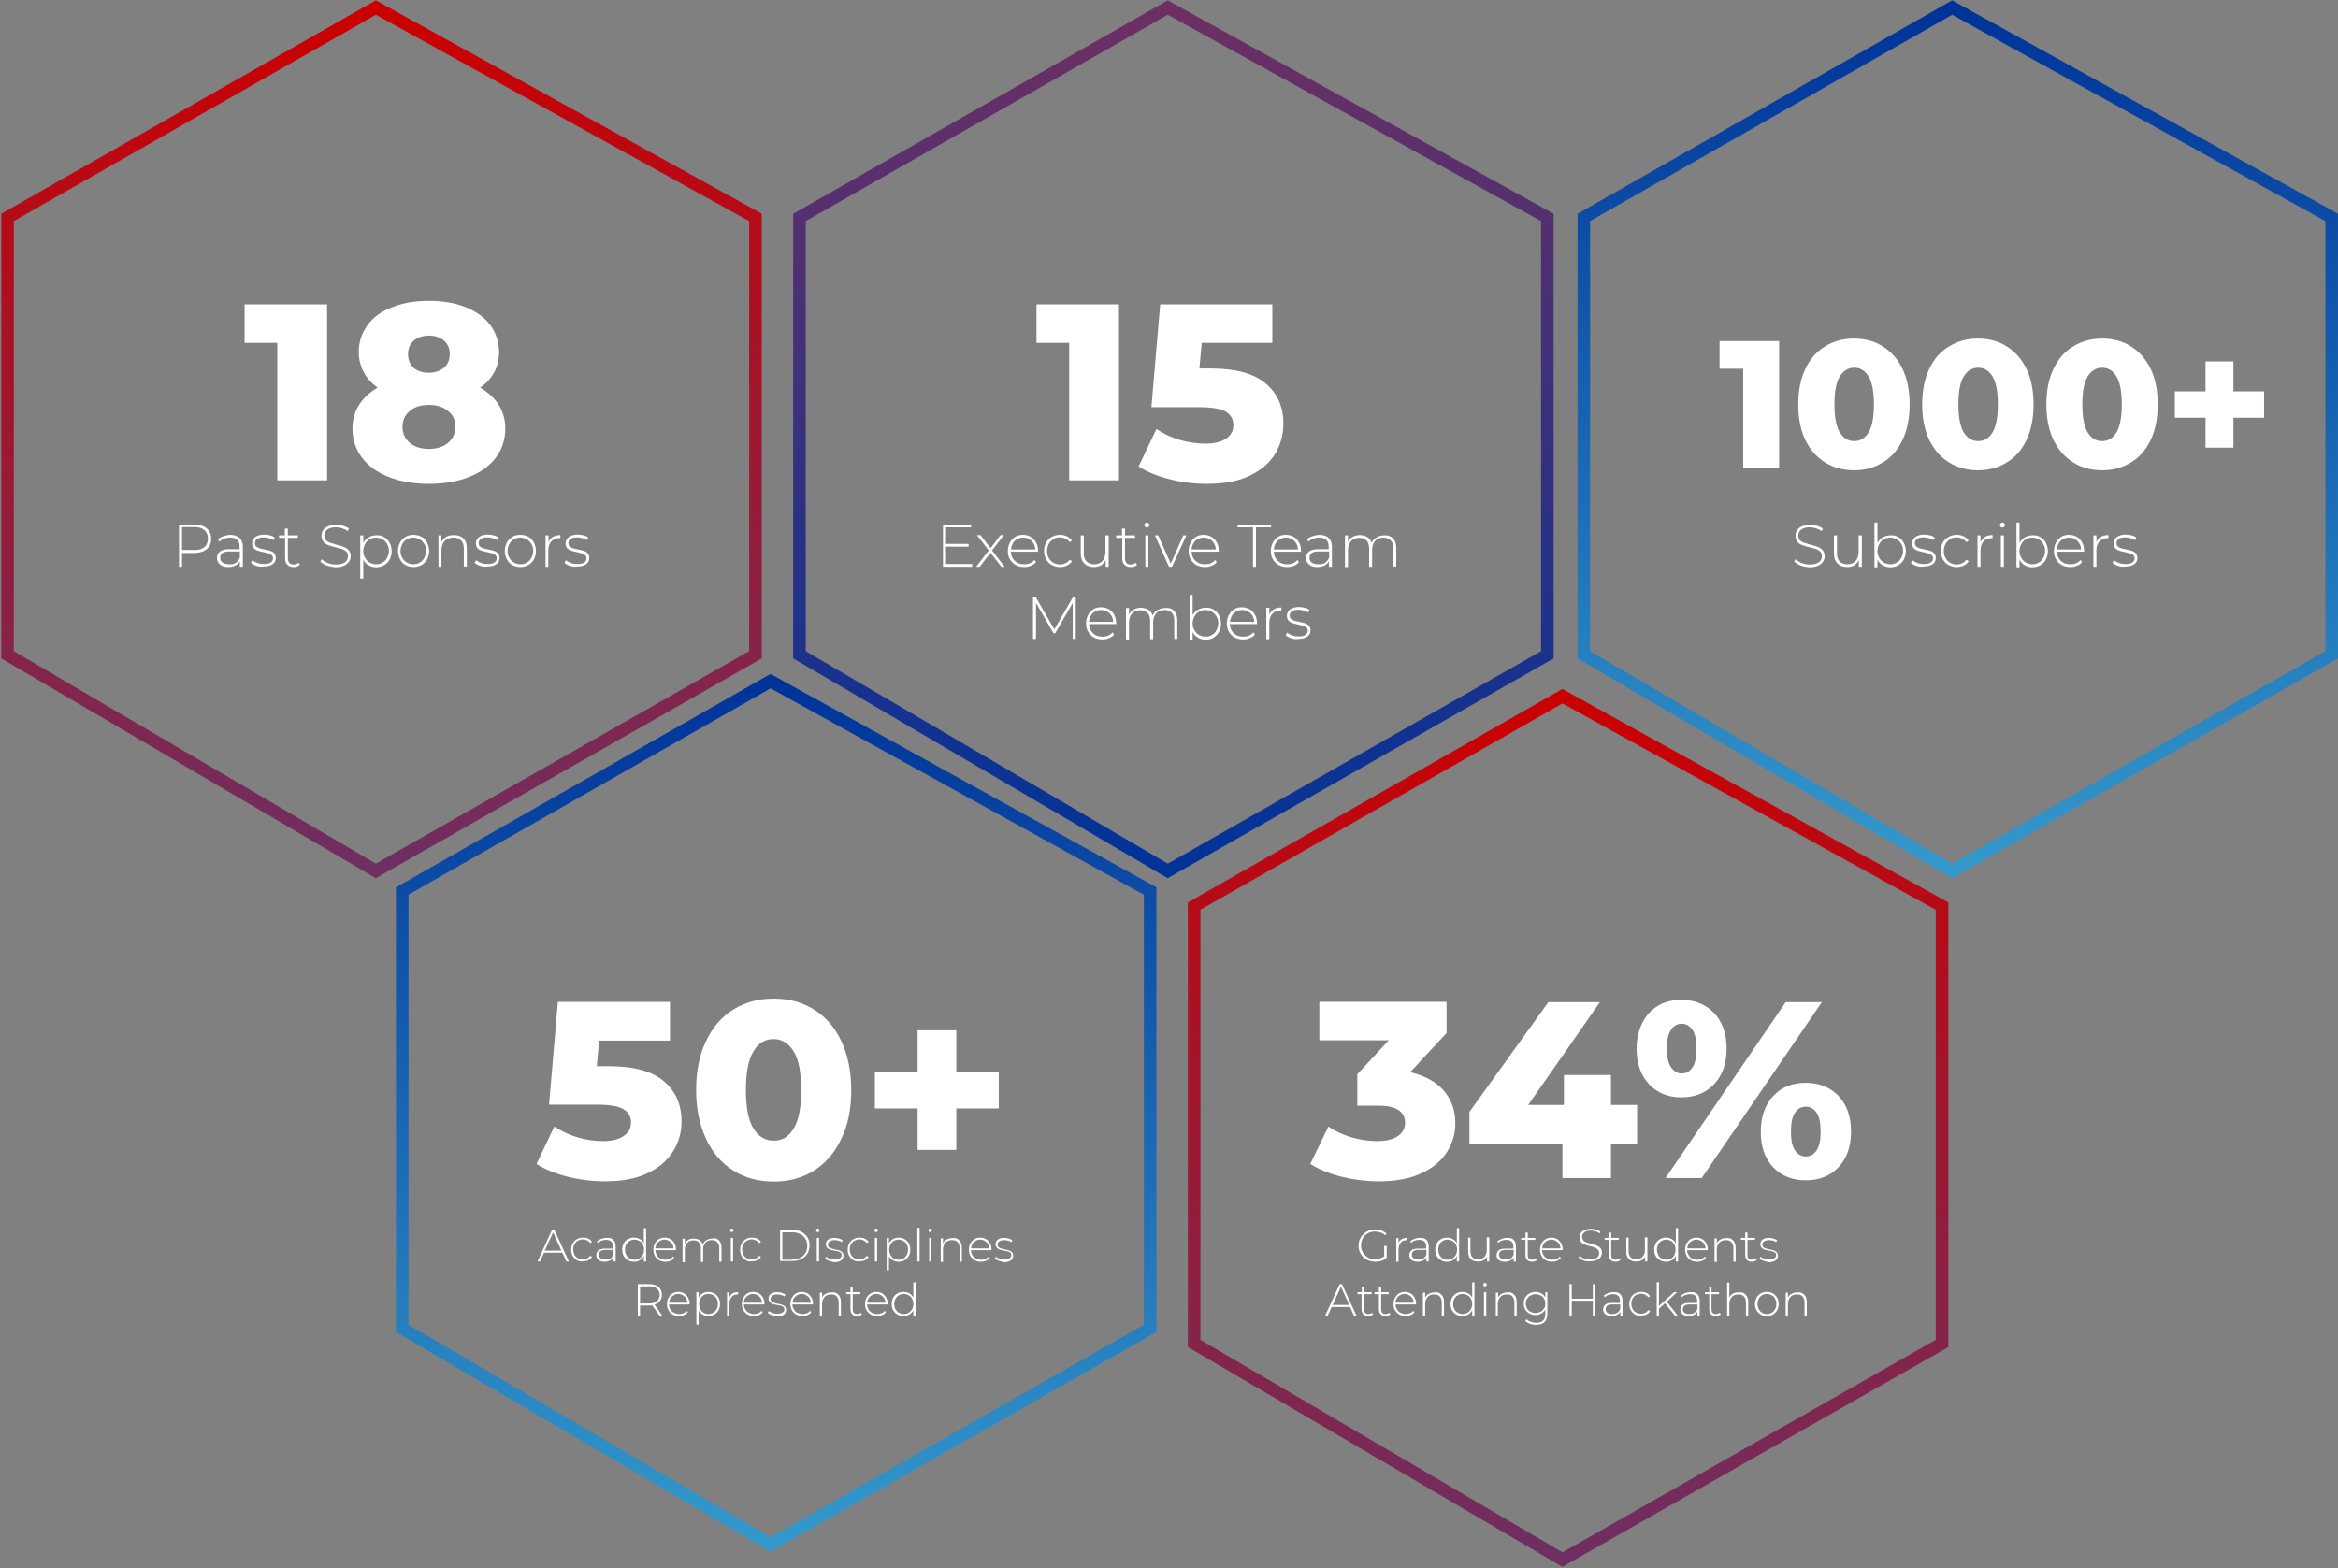 <?xml version="1.0" encoding="utf-8"?>
<!-- Generator: Adobe Illustrator 23.0.4, SVG Export Plug-In . SVG Version: 6.00 Build 0)  -->
<svg version="1.1" id="Layer_1" xmlns="http://www.w3.org/2000/svg" xmlns:xlink="http://www.w3.org/1999/xlink" x="0px" y="0px"
	 viewBox="0 0 930 624" style="enable-background:new 0 0 930 624;" xml:space="preserve">
<rect x="0" y="0" width="930" height="624" fill="#808080" stroke="none"/>
<style type="text/css">
	.st0{fill:none;stroke:url(#SVGID_1_);stroke-width:5;}
	.st1{fill:none;stroke:url(#SVGID_2_);stroke-width:5;}
	.st2{fill:none;stroke:url(#SVGID_3_);stroke-width:5;}
	.st3{fill:none;stroke:url(#SVGID_4_);stroke-width:5;}
	.st4{fill:none;stroke:url(#SVGID_5_);stroke-width:5;}
	.st5{fill:#FFFFFF;}
</style>
<linearGradient id="SVGID_1_" gradientUnits="userSpaceOnUse" x1="466.75" y1="621" x2="466.75" y2="277.5" gradientTransform="matrix(1 0 0 -1 0 624)">
	<stop  offset="0" style="stop-color:#6E2F62"/>
	<stop  offset="1" style="stop-color:#003399"/>
</linearGradient>
<path class="st0" d="M464.5,3L318,86.5v174l146.5,86l151-86v-174L464.5,3z"/>
<linearGradient id="SVGID_2_" gradientUnits="userSpaceOnUse" x1="778.75" y1="621" x2="778.75" y2="277.5" gradientTransform="matrix(1 0 0 -1 0 624)">
	<stop  offset="0" style="stop-color:#003399"/>
	<stop  offset="1" style="stop-color:#3399CC"/>
</linearGradient>
<path class="st1" d="M776.5,3L630,86.5v174l146.5,86l151-86v-174L776.5,3z"/>
<linearGradient id="SVGID_3_" gradientUnits="userSpaceOnUse" x1="308.75" y1="353" x2="308.75" y2="9.5" gradientTransform="matrix(1 0 0 -1 0 624)">
	<stop  offset="0" style="stop-color:#003399"/>
	<stop  offset="1" style="stop-color:#3399CC"/>
</linearGradient>
<path class="st2" d="M306.5,271L160,354.5v174l146.5,86l151-86v-174L306.5,271z"/>
<linearGradient id="SVGID_4_" gradientUnits="userSpaceOnUse" x1="151.75" y1="621" x2="151.75" y2="277.5" gradientTransform="matrix(1 0 0 -1 0 624)">
	<stop  offset="0" style="stop-color:#CC0000"/>
	<stop  offset="1" style="stop-color:#6E2F62"/>
</linearGradient>
<path class="st3" d="M149.5,3L3,86.5v174l146.5,86l151-86v-174L149.5,3z"/>
<linearGradient id="SVGID_5_" gradientUnits="userSpaceOnUse" x1="623.75" y1="347" x2="623.75" y2="3.5" gradientTransform="matrix(1 0 0 -1 0 624)">
	<stop  offset="0" style="stop-color:#CC0000"/>
	<stop  offset="1" style="stop-color:#6E2F62"/>
</linearGradient>
<path class="st4" d="M621.5,277L475,360.5v174l146.5,86l151-86v-174L621.5,277z"/>
<g>
	<path class="st5" d="M130.1,121.1v70h-19.8v-54.7h-13v-15.3H130.1z"/>
	<path class="st5" d="M198.4,161.1c1.7,2.7,2.6,5.9,2.6,9.4c0,4.4-1.3,8.3-3.8,11.6c-2.5,3.3-6.1,5.9-10.7,7.7
		c-4.6,1.8-9.9,2.7-15.9,2.7s-11.3-0.9-15.9-2.7c-4.6-1.8-8.2-4.4-10.7-7.7c-2.5-3.3-3.8-7.2-3.8-11.6c0-3.5,0.9-6.7,2.6-9.4
		c1.7-2.7,4.2-5,7.4-6.9c-2.4-1.7-4.2-3.7-5.5-6.1c-1.3-2.4-2-5.1-2-8c0-4.1,1.2-7.6,3.5-10.8c2.3-3.1,5.6-5.5,9.9-7.1
		c4.2-1.7,9.1-2.5,14.5-2.5c5.5,0,10.3,0.8,14.6,2.5c4.2,1.7,7.5,4,9.8,7.1c2.3,3.1,3.5,6.7,3.5,10.8c0,2.9-0.6,5.6-1.9,8
		c-1.3,2.4-3.1,4.4-5.6,6.1C194.2,156.1,196.7,158.4,198.4,161.1z M178.2,176.2c1.9-1.6,2.9-3.7,2.9-6.4c0-2.7-0.9-4.8-2.9-6.3
		c-1.9-1.6-4.4-2.4-7.6-2.4c-3.2,0-5.8,0.8-7.6,2.4c-1.9,1.6-2.9,3.7-2.9,6.3c0,2.7,1,4.8,2.9,6.4c1.9,1.6,4.5,2.4,7.6,2.4
		C173.8,178.6,176.3,177.8,178.2,176.2z M164.6,135.5c-1.5,1.3-2.3,3.1-2.3,5.4c0,2.3,0.8,4.1,2.2,5.4s3.5,2,6,2
		c2.5,0,4.6-0.7,6.1-2c1.5-1.3,2.3-3.1,2.3-5.4c0-2.3-0.8-4.1-2.3-5.4c-1.5-1.3-3.6-2-6.1-2C168.1,133.6,166.1,134.2,164.6,135.5z"
		/>
</g>
<g>
	<path class="st5" d="M82.2,210.2c1.2,1,1.8,2.4,1.8,4.2c0,1.8-0.6,3.1-1.8,4.1c-1.2,1-2.9,1.5-5,1.5h-4.8v5.5h-1.2v-16.8h6
		C79.3,208.7,81,209.2,82.2,210.2z M81.3,217.7c0.9-0.8,1.4-1.9,1.4-3.4s-0.5-2.6-1.4-3.4c-0.9-0.8-2.3-1.2-4.1-1.2h-4.8v9.1h4.8
		C79,218.9,80.3,218.5,81.3,217.7z"/>
	<path class="st5" d="M95.4,214.1c0.8,0.8,1.2,2,1.2,3.5v7.9h-1.2v-2.2c-0.4,0.7-1,1.3-1.8,1.7c-0.8,0.4-1.7,0.6-2.8,0.6
		c-1.4,0-2.5-0.3-3.3-1c-0.8-0.7-1.2-1.5-1.2-2.6c0-1,0.4-1.9,1.1-2.5c0.7-0.6,1.9-1,3.6-1h4.3v-1c0-1.2-0.3-2.1-0.9-2.7
		c-0.6-0.6-1.6-0.9-2.8-0.9c-0.8,0-1.6,0.1-2.4,0.4c-0.8,0.3-1.4,0.7-1.9,1.2l-0.6-0.9c0.6-0.6,1.4-1,2.3-1.3
		c0.9-0.3,1.8-0.5,2.8-0.5C93.4,212.9,94.5,213.3,95.4,214.1z M93.8,223.9c0.7-0.5,1.3-1.2,1.6-2.1v-2.4h-4.3
		c-1.2,0-2.1,0.2-2.7,0.7c-0.6,0.4-0.8,1.1-0.8,1.8c0,0.8,0.3,1.5,0.9,1.9s1.5,0.7,2.6,0.7C92.2,224.6,93.1,224.4,93.8,223.9z"/>
	<path class="st5" d="M101.9,225.1c-0.9-0.3-1.6-0.7-2.1-1.2l0.6-1c0.5,0.4,1.2,0.8,2,1.1c0.8,0.3,1.7,0.4,2.5,0.4
		c1.3,0,2.2-0.2,2.8-0.6c0.6-0.4,0.9-1,0.9-1.7c0-0.5-0.2-0.9-0.5-1.2s-0.7-0.5-1.2-0.7c-0.5-0.1-1.1-0.3-2-0.5
		c-1-0.2-1.8-0.4-2.4-0.6s-1.1-0.5-1.6-1c-0.4-0.5-0.6-1.1-0.6-1.9c0-1,0.4-1.8,1.2-2.5c0.8-0.6,2-1,3.5-1c0.8,0,1.6,0.1,2.4,0.3
		c0.8,0.2,1.4,0.5,1.9,0.9l-0.6,1c-0.5-0.4-1.1-0.6-1.8-0.8c-0.7-0.2-1.3-0.3-2-0.3c-1.2,0-2,0.2-2.6,0.6c-0.6,0.4-0.9,1-0.9,1.7
		c0,0.6,0.2,1,0.5,1.3c0.3,0.3,0.7,0.5,1.2,0.7s1.2,0.3,2.1,0.5c1,0.2,1.8,0.4,2.4,0.6c0.6,0.2,1.1,0.5,1.5,1
		c0.4,0.4,0.6,1.1,0.6,1.8c0,1-0.4,1.9-1.3,2.5c-0.9,0.6-2.1,0.9-3.6,0.9C103.7,225.6,102.8,225.4,101.9,225.1z"/>
	<path class="st5" d="M119.3,224.7c-0.3,0.3-0.7,0.5-1.1,0.7c-0.5,0.2-0.9,0.2-1.4,0.2c-1.1,0-1.9-0.3-2.5-0.9
		c-0.6-0.6-0.9-1.4-0.9-2.5V214H111v-1h2.3v-2.7h1.2v2.7h4v1h-4v8.1c0,0.8,0.2,1.4,0.6,1.9c0.4,0.4,1,0.6,1.7,0.6
		c0.8,0,1.4-0.2,1.9-0.7L119.3,224.7z"/>
	<path class="st5" d="M130,225c-1.1-0.4-2-1-2.6-1.6l0.6-0.9c0.6,0.6,1.4,1.1,2.4,1.5c1,0.4,2.1,0.6,3.2,0.6c1.6,0,2.8-0.3,3.6-0.9
		c0.8-0.6,1.2-1.4,1.2-2.4c0-0.8-0.2-1.4-0.6-1.8s-1-0.8-1.6-1c-0.6-0.2-1.5-0.5-2.6-0.7c-1.2-0.3-2.2-0.6-3-0.9s-1.4-0.7-1.9-1.3
		s-0.8-1.4-0.8-2.4c0-0.8,0.2-1.6,0.6-2.2c0.4-0.7,1.1-1.2,2-1.6c0.9-0.4,2-0.6,3.3-0.6c0.9,0,1.8,0.1,2.7,0.4
		c0.9,0.3,1.7,0.6,2.3,1.1l-0.5,1c-0.7-0.5-1.4-0.8-2.2-1.1c-0.8-0.2-1.6-0.4-2.4-0.4c-1.6,0-2.7,0.3-3.5,0.9
		c-0.8,0.6-1.2,1.4-1.2,2.4c0,0.8,0.2,1.4,0.6,1.8c0.4,0.4,1,0.8,1.6,1c0.6,0.2,1.5,0.5,2.6,0.8c1.2,0.3,2.2,0.6,3,0.9
		c0.7,0.3,1.4,0.7,1.9,1.3s0.8,1.4,0.8,2.4c0,0.8-0.2,1.6-0.7,2.2s-1.1,1.2-2,1.6c-0.9,0.4-2,0.6-3.4,0.6
		C132.3,225.6,131.2,225.4,130,225z"/>
	<path class="st5" d="M152.8,213.7c0.9,0.5,1.7,1.3,2.2,2.3c0.5,1,0.8,2.1,0.8,3.3c0,1.2-0.3,2.3-0.8,3.3c-0.5,1-1.3,1.7-2.2,2.3
		c-0.9,0.5-2,0.8-3.2,0.8c-1.1,0-2.1-0.3-3-0.8c-0.9-0.5-1.6-1.2-2.1-2.2v7.5h-1.2V213h1.2v3c0.5-1,1.2-1.7,2.1-2.2
		c0.9-0.5,1.9-0.8,3-0.8C150.8,212.9,151.9,213.1,152.8,213.7z M152.2,223.8c0.8-0.4,1.4-1.1,1.8-1.9c0.4-0.8,0.7-1.7,0.7-2.7
		c0-1-0.2-1.9-0.7-2.7c-0.4-0.8-1-1.4-1.8-1.9c-0.8-0.4-1.6-0.7-2.6-0.7c-1,0-1.8,0.2-2.6,0.7c-0.8,0.4-1.4,1.1-1.8,1.9
		s-0.7,1.7-0.7,2.7c0,1,0.2,1.9,0.7,2.7c0.4,0.8,1,1.4,1.8,1.9c0.8,0.4,1.6,0.7,2.6,0.7C150.6,224.5,151.4,224.3,152.2,223.8z"/>
	<path class="st5" d="M161.3,224.8c-1-0.5-1.7-1.3-2.2-2.3c-0.5-1-0.8-2.1-0.8-3.3s0.3-2.3,0.8-3.3c0.5-1,1.3-1.7,2.2-2.3
		s2-0.8,3.2-0.8s2.3,0.3,3.2,0.8c1,0.5,1.7,1.3,2.2,2.3c0.5,1,0.8,2.1,0.8,3.3s-0.3,2.3-0.8,3.3c-0.5,1-1.3,1.7-2.2,2.3
		c-1,0.5-2,0.8-3.2,0.8S162.2,225.3,161.3,224.8z M167,223.8c0.8-0.4,1.4-1.1,1.8-1.9c0.4-0.8,0.7-1.7,0.7-2.7c0-1-0.2-1.9-0.7-2.7
		s-1-1.4-1.8-1.9c-0.8-0.4-1.6-0.7-2.6-0.7s-1.8,0.2-2.6,0.7c-0.8,0.4-1.4,1.1-1.8,1.9c-0.4,0.8-0.7,1.7-0.7,2.7
		c0,1,0.2,1.9,0.7,2.7c0.4,0.8,1,1.4,1.8,1.9c0.8,0.4,1.6,0.7,2.6,0.7S166.3,224.3,167,223.8z"/>
	<path class="st5" d="M184.3,214.2c0.9,0.9,1.4,2.2,1.4,3.9v7.3h-1.2v-7.2c0-1.4-0.4-2.5-1.1-3.2c-0.7-0.7-1.7-1.1-3-1.1
		c-1.5,0-2.6,0.4-3.5,1.3c-0.8,0.9-1.3,2.1-1.3,3.6v6.7h-1.2V213h1.2v2.7c0.4-0.9,1.1-1.6,1.9-2.1s1.9-0.7,3-0.7
		C182.1,212.9,183.4,213.3,184.3,214.2z"/>
	<path class="st5" d="M190.9,225.1c-0.9-0.3-1.6-0.7-2.1-1.2l0.6-1c0.5,0.4,1.2,0.8,2,1.1c0.8,0.3,1.7,0.4,2.5,0.4
		c1.3,0,2.2-0.2,2.8-0.6c0.6-0.4,0.9-1,0.9-1.7c0-0.5-0.2-0.9-0.5-1.2s-0.7-0.5-1.2-0.7c-0.5-0.1-1.1-0.3-2-0.5
		c-1-0.2-1.8-0.4-2.4-0.6s-1.1-0.5-1.6-1c-0.4-0.5-0.6-1.1-0.6-1.9c0-1,0.4-1.8,1.2-2.5c0.8-0.6,2-1,3.5-1c0.8,0,1.6,0.1,2.4,0.3
		c0.8,0.2,1.4,0.5,1.9,0.9l-0.6,1c-0.5-0.4-1.1-0.6-1.8-0.8c-0.7-0.2-1.3-0.3-2-0.3c-1.2,0-2,0.2-2.6,0.6c-0.6,0.4-0.9,1-0.9,1.7
		c0,0.6,0.2,1,0.5,1.3c0.3,0.3,0.7,0.5,1.2,0.7s1.2,0.3,2.1,0.5c1,0.2,1.8,0.4,2.4,0.6c0.6,0.2,1.1,0.5,1.5,1
		c0.4,0.4,0.6,1.1,0.6,1.8c0,1-0.4,1.9-1.3,2.5c-0.9,0.6-2.1,0.9-3.6,0.9C192.8,225.6,191.8,225.4,190.9,225.1z"/>
	<path class="st5" d="M203.8,224.8c-1-0.5-1.7-1.3-2.2-2.3c-0.5-1-0.8-2.1-0.8-3.3s0.3-2.3,0.8-3.3c0.5-1,1.3-1.7,2.2-2.3
		s2-0.8,3.2-0.8s2.3,0.3,3.2,0.8c1,0.5,1.7,1.3,2.2,2.3c0.5,1,0.8,2.1,0.8,3.3s-0.3,2.3-0.8,3.3c-0.5,1-1.3,1.7-2.2,2.3
		c-1,0.5-2,0.8-3.2,0.8S204.7,225.3,203.8,224.8z M209.6,223.8c0.8-0.4,1.4-1.1,1.8-1.9c0.4-0.8,0.7-1.7,0.7-2.7
		c0-1-0.2-1.9-0.7-2.7s-1-1.4-1.8-1.9c-0.8-0.4-1.6-0.7-2.6-0.7s-1.8,0.2-2.6,0.7c-0.8,0.4-1.4,1.1-1.8,1.9
		c-0.4,0.8-0.7,1.7-0.7,2.7c0,1,0.2,1.9,0.7,2.7c0.4,0.8,1,1.4,1.8,1.9c0.8,0.4,1.6,0.7,2.6,0.7S208.8,224.3,209.6,223.8z"/>
	<path class="st5" d="M219.9,213.6c0.8-0.5,1.8-0.7,3-0.7v1.2l-0.3,0c-1.4,0-2.5,0.4-3.3,1.3c-0.8,0.9-1.2,2.1-1.2,3.6v6.5H217V213
		h1.2v2.7C218.5,214.8,219.1,214.1,219.9,213.6z"/>
	<path class="st5" d="M226.6,225.1c-0.9-0.3-1.6-0.7-2.1-1.2l0.6-1c0.5,0.4,1.2,0.8,2,1.1c0.8,0.3,1.7,0.4,2.5,0.4
		c1.3,0,2.2-0.2,2.8-0.6c0.6-0.4,0.9-1,0.9-1.7c0-0.5-0.2-0.9-0.5-1.2s-0.7-0.5-1.2-0.7c-0.5-0.1-1.1-0.3-2-0.5
		c-1-0.2-1.8-0.4-2.4-0.6s-1.1-0.5-1.6-1c-0.4-0.5-0.6-1.1-0.6-1.9c0-1,0.4-1.8,1.2-2.5c0.8-0.6,2-1,3.5-1c0.8,0,1.6,0.1,2.4,0.3
		c0.8,0.2,1.4,0.5,1.9,0.9l-0.6,1c-0.5-0.4-1.1-0.6-1.8-0.8c-0.7-0.2-1.3-0.3-2-0.3c-1.2,0-2,0.2-2.6,0.6c-0.6,0.4-0.9,1-0.9,1.7
		c0,0.6,0.2,1,0.5,1.3c0.3,0.3,0.7,0.5,1.2,0.7s1.2,0.3,2.1,0.5c1,0.2,1.8,0.4,2.4,0.6c0.6,0.2,1.1,0.5,1.5,1
		c0.4,0.4,0.6,1.1,0.6,1.8c0,1-0.4,1.9-1.3,2.5c-0.9,0.6-2.1,0.9-3.6,0.9C228.5,225.6,227.5,225.4,226.6,225.1z"/>
</g>
<g>
	<path class="st5" d="M386.7,224.4v1.1h-11.6v-16.8h11.2v1.1h-10v6.6h9v1.1h-9v6.9H386.7z"/>
	<path class="st5" d="M398.3,225.5l-4.3-5.6l-4.3,5.6h-1.4l5-6.5l-4.7-6.1h1.4l4,5.2l4-5.2h1.3l-4.7,6.1l5,6.5H398.3z"/>
	<path class="st5" d="M412.9,219.5h-10.8c0,1,0.3,1.8,0.7,2.6c0.5,0.8,1.1,1.3,1.9,1.8c0.8,0.4,1.7,0.6,2.7,0.6
		c0.8,0,1.6-0.1,2.3-0.4c0.7-0.3,1.3-0.7,1.7-1.3l0.7,0.8c-0.5,0.7-1.2,1.2-2.1,1.5c-0.8,0.4-1.7,0.5-2.7,0.5
		c-1.2,0-2.4-0.3-3.3-0.8s-1.7-1.3-2.3-2.3c-0.6-1-0.8-2.1-0.8-3.3c0-1.2,0.3-2.3,0.8-3.3c0.5-1,1.2-1.7,2.1-2.3s1.9-0.8,3.1-0.8
		s2.2,0.3,3.1,0.8c0.9,0.5,1.6,1.3,2.1,2.2c0.5,1,0.8,2,0.8,3.3L412.9,219.5z M404.6,214.5c-0.7,0.4-1.3,0.9-1.7,1.7
		s-0.7,1.5-0.7,2.4h9.6c0-0.9-0.3-1.7-0.7-2.4c-0.4-0.7-1-1.3-1.7-1.7c-0.7-0.4-1.5-0.6-2.4-0.6S405.3,214.1,404.6,214.5z"/>
	<path class="st5" d="M418.4,224.8c-1-0.5-1.7-1.3-2.3-2.3c-0.5-1-0.8-2.1-0.8-3.3c0-1.2,0.3-2.3,0.8-3.3c0.5-1,1.3-1.7,2.3-2.3
		c1-0.5,2-0.8,3.3-0.8c1,0,1.9,0.2,2.7,0.6c0.8,0.4,1.5,1,2,1.7l-0.9,0.6c-0.4-0.6-1-1.1-1.7-1.4c-0.7-0.3-1.4-0.5-2.2-0.5
		c-1,0-1.9,0.2-2.6,0.7s-1.4,1.1-1.8,1.9c-0.4,0.8-0.7,1.7-0.7,2.8s0.2,2,0.7,2.8c0.4,0.8,1,1.4,1.8,1.9c0.8,0.4,1.7,0.7,2.6,0.7
		c0.8,0,1.5-0.2,2.2-0.5c0.7-0.3,1.2-0.8,1.7-1.4l0.9,0.6c-0.5,0.8-1.2,1.3-2,1.7c-0.8,0.4-1.7,0.6-2.7,0.6
		C420.4,225.6,419.4,225.3,418.4,224.8z"/>
	<path class="st5" d="M441,213v12.5h-1.2v-2.7c-0.4,0.9-1,1.6-1.8,2.1c-0.8,0.5-1.8,0.7-2.9,0.7c-1.6,0-2.9-0.5-3.8-1.4
		c-0.9-0.9-1.4-2.2-1.4-3.9V213h1.2v7.2c0,1.4,0.4,2.5,1.1,3.2c0.7,0.7,1.7,1.1,3,1.1c1.4,0,2.5-0.4,3.3-1.3
		c0.8-0.9,1.2-2.1,1.2-3.6V213H441z"/>
	<path class="st5" d="M452.3,224.7c-0.3,0.3-0.7,0.5-1.1,0.7c-0.5,0.2-0.9,0.2-1.4,0.2c-1.1,0-1.9-0.3-2.5-0.9
		c-0.6-0.6-0.9-1.4-0.9-2.5V214H444v-1h2.3v-2.7h1.2v2.7h4v1h-4v8.1c0,0.8,0.2,1.4,0.6,1.9c0.4,0.4,1,0.6,1.7,0.6
		c0.8,0,1.4-0.2,1.9-0.7L452.3,224.7z"/>
	<path class="st5" d="M455.5,209.6c-0.2-0.2-0.3-0.4-0.3-0.7c0-0.3,0.1-0.5,0.3-0.7c0.2-0.2,0.4-0.3,0.7-0.3c0.3,0,0.5,0.1,0.7,0.3
		c0.2,0.2,0.3,0.4,0.3,0.7c0,0.3-0.1,0.5-0.3,0.7c-0.2,0.2-0.4,0.3-0.7,0.3C455.9,209.9,455.7,209.8,455.5,209.6z M455.6,213h1.2
		v12.5h-1.2V213z"/>
	<path class="st5" d="M471.9,213l-5.7,12.5H465l-5.6-12.5h1.3l5,11.2l5-11.2H471.9z"/>
	<path class="st5" d="M484.8,219.5H474c0,1,0.3,1.8,0.7,2.6c0.5,0.8,1.1,1.3,1.9,1.8c0.8,0.4,1.7,0.6,2.7,0.6c0.8,0,1.6-0.1,2.3-0.4
		s1.3-0.7,1.7-1.3l0.7,0.8c-0.5,0.7-1.2,1.2-2.1,1.5c-0.8,0.4-1.7,0.5-2.7,0.5c-1.2,0-2.4-0.3-3.3-0.8s-1.7-1.3-2.3-2.3
		s-0.8-2.1-0.8-3.3c0-1.2,0.3-2.3,0.8-3.3c0.5-1,1.2-1.7,2.1-2.3s1.9-0.8,3.1-0.8s2.2,0.3,3.1,0.8c0.9,0.5,1.6,1.3,2.1,2.2
		s0.8,2,0.8,3.3L484.8,219.5z M476.4,214.5c-0.7,0.4-1.3,0.9-1.7,1.7s-0.7,1.5-0.7,2.4h9.6c0-0.9-0.3-1.7-0.7-2.4
		c-0.4-0.7-1-1.3-1.7-1.7c-0.7-0.4-1.5-0.6-2.4-0.6S477.2,214.1,476.4,214.5z"/>
	<path class="st5" d="M498.3,209.8h-6v-1.1h13.3v1.1h-6v15.7h-1.2V209.8z"/>
	<path class="st5" d="M517.5,219.5h-10.8c0,1,0.3,1.8,0.7,2.6c0.5,0.8,1.1,1.3,1.9,1.8c0.8,0.4,1.7,0.6,2.7,0.6
		c0.8,0,1.6-0.1,2.3-0.4s1.3-0.7,1.7-1.3l0.7,0.8c-0.5,0.7-1.2,1.2-2.1,1.5c-0.8,0.4-1.7,0.5-2.7,0.5c-1.2,0-2.4-0.3-3.3-0.8
		s-1.7-1.3-2.3-2.3s-0.8-2.1-0.8-3.3c0-1.2,0.3-2.3,0.8-3.3c0.5-1,1.2-1.7,2.1-2.3s1.9-0.8,3.1-0.8s2.2,0.3,3.1,0.8
		c0.9,0.5,1.6,1.3,2.1,2.2s0.8,2,0.8,3.3L517.5,219.5z M509.1,214.5c-0.7,0.4-1.3,0.9-1.7,1.7s-0.7,1.5-0.7,2.4h9.6
		c0-0.9-0.3-1.7-0.7-2.4c-0.4-0.7-1-1.3-1.7-1.7c-0.7-0.4-1.5-0.6-2.4-0.6S509.8,214.1,509.1,214.5z"/>
	<path class="st5" d="M528.6,214.1c0.8,0.8,1.2,2,1.2,3.5v7.9h-1.2v-2.2c-0.4,0.7-1,1.3-1.8,1.7c-0.8,0.4-1.7,0.6-2.8,0.6
		c-1.4,0-2.5-0.3-3.3-1s-1.2-1.5-1.2-2.6c0-1,0.4-1.9,1.1-2.5c0.7-0.6,1.9-1,3.6-1h4.3v-1c0-1.2-0.3-2.1-0.9-2.7
		c-0.6-0.6-1.6-0.9-2.8-0.9c-0.8,0-1.6,0.1-2.4,0.4c-0.8,0.3-1.4,0.7-1.9,1.2l-0.6-0.9c0.6-0.6,1.4-1,2.3-1.3
		c0.9-0.3,1.8-0.5,2.8-0.5C526.6,212.9,527.8,213.3,528.6,214.1z M527.1,223.9c0.7-0.5,1.3-1.2,1.6-2.1v-2.4h-4.3
		c-1.2,0-2.1,0.2-2.7,0.7c-0.6,0.4-0.8,1.1-0.8,1.8c0,0.8,0.3,1.5,0.9,1.9c0.6,0.5,1.5,0.7,2.6,0.7
		C525.4,224.6,526.3,224.4,527.1,223.9z"/>
	<path class="st5" d="M554.1,214.2c0.9,0.9,1.3,2.2,1.3,3.9v7.3h-1.2v-7.2c0-1.4-0.3-2.5-1-3.2c-0.7-0.7-1.6-1.1-2.9-1.1
		c-1.4,0-2.5,0.4-3.3,1.3s-1.2,2.1-1.2,3.6v6.7h-1.2v-7.2c0-1.4-0.3-2.5-1-3.2c-0.7-0.7-1.6-1.1-2.9-1.1c-1.4,0-2.5,0.4-3.3,1.3
		c-0.8,0.9-1.2,2.1-1.2,3.6v6.7h-1.2V213h1.2v2.7c0.4-0.9,1-1.6,1.9-2.1c0.8-0.5,1.8-0.7,2.9-0.7c1.1,0,2.1,0.3,2.9,0.8
		c0.8,0.5,1.4,1.3,1.7,2.3c0.4-0.9,1.1-1.7,2-2.2c0.9-0.5,1.9-0.8,3.1-0.8C552,212.9,553.2,213.3,554.1,214.2z"/>
	<path class="st5" d="M426.7,254.3l0-14.4l-7,12.1h-0.6l-7-12.1v14.3h-1.2v-16.8h1l7.5,13l7.5-13h1l0,16.8H426.7z"/>
	<path class="st5" d="M444,248.3h-10.8c0,1,0.3,1.8,0.7,2.6c0.5,0.8,1.1,1.3,1.9,1.8c0.8,0.4,1.7,0.6,2.7,0.6c0.8,0,1.6-0.1,2.3-0.4
		c0.7-0.3,1.3-0.7,1.7-1.3l0.7,0.8c-0.5,0.7-1.2,1.2-2.1,1.5c-0.8,0.4-1.7,0.5-2.7,0.5c-1.2,0-2.4-0.3-3.3-0.8s-1.7-1.3-2.3-2.3
		c-0.6-1-0.8-2.1-0.8-3.3c0-1.2,0.3-2.3,0.8-3.3c0.5-1,1.2-1.7,2.1-2.3s1.9-0.8,3.1-0.8s2.2,0.3,3.1,0.8c0.9,0.5,1.6,1.3,2.1,2.2
		c0.5,1,0.8,2,0.8,3.3L444,248.3z M435.6,243.3c-0.7,0.4-1.3,0.9-1.7,1.7s-0.7,1.5-0.7,2.4h9.6c0-0.9-0.3-1.7-0.7-2.4
		c-0.4-0.7-1-1.3-1.7-1.7c-0.7-0.4-1.5-0.6-2.4-0.6S436.4,242.9,435.6,243.3z"/>
	<path class="st5" d="M467,243c0.9,0.9,1.3,2.2,1.3,3.9v7.3h-1.2v-7.2c0-1.4-0.3-2.5-1-3.2c-0.7-0.7-1.6-1.1-2.9-1.1
		c-1.4,0-2.5,0.4-3.3,1.3s-1.2,2.1-1.2,3.6v6.7h-1.2v-7.2c0-1.4-0.3-2.5-1-3.2c-0.7-0.7-1.6-1.1-2.9-1.1c-1.4,0-2.5,0.4-3.3,1.3
		c-0.8,0.9-1.2,2.1-1.2,3.6v6.7h-1.2v-12.5h1.2v2.7c0.4-0.9,1-1.6,1.9-2.1c0.8-0.5,1.8-0.7,2.9-0.7c1.1,0,2.1,0.3,2.9,0.8
		c0.8,0.5,1.4,1.3,1.7,2.3c0.4-0.9,1.1-1.7,2-2.2c0.9-0.5,1.9-0.8,3.1-0.8C464.9,241.7,466.1,242.1,467,243z"/>
	<path class="st5" d="M482.7,242.5c0.9,0.5,1.7,1.3,2.2,2.3c0.5,1,0.8,2.1,0.8,3.3c0,1.2-0.3,2.3-0.8,3.3s-1.3,1.7-2.2,2.3
		s-2,0.8-3.2,0.8c-1.1,0-2.1-0.3-3-0.8s-1.6-1.3-2.1-2.2v3h-1.2v-17.8h1.2v8.1c0.5-0.9,1.2-1.7,2.1-2.2c0.9-0.5,1.9-0.8,3-0.8
		C480.7,241.7,481.8,241.9,482.7,242.5z M482.1,252.6c0.8-0.4,1.4-1.1,1.8-1.9c0.4-0.8,0.7-1.7,0.7-2.7c0-1-0.2-1.9-0.7-2.7
		s-1-1.4-1.8-1.9c-0.8-0.4-1.6-0.7-2.6-0.7s-1.8,0.2-2.6,0.7c-0.8,0.4-1.4,1.1-1.8,1.9s-0.7,1.7-0.7,2.7c0,1,0.2,1.9,0.7,2.7
		c0.4,0.8,1,1.4,1.8,1.9c0.8,0.4,1.6,0.7,2.6,0.7S481.3,253.1,482.1,252.6z"/>
	<path class="st5" d="M500,248.3h-10.8c0,1,0.3,1.8,0.7,2.6c0.5,0.8,1.1,1.3,1.9,1.8c0.8,0.4,1.7,0.6,2.7,0.6c0.8,0,1.6-0.1,2.3-0.4
		c0.7-0.3,1.3-0.7,1.7-1.3l0.7,0.8c-0.5,0.7-1.2,1.2-2.1,1.5c-0.8,0.4-1.7,0.5-2.7,0.5c-1.2,0-2.4-0.3-3.3-0.8
		c-1-0.5-1.7-1.3-2.3-2.3c-0.6-1-0.8-2.1-0.8-3.3c0-1.2,0.3-2.3,0.8-3.3c0.5-1,1.2-1.7,2.1-2.3s1.9-0.8,3.1-0.8
		c1.1,0,2.2,0.3,3.1,0.8c0.9,0.5,1.6,1.3,2.1,2.2s0.8,2,0.8,3.3L500,248.3z M491.7,243.3c-0.7,0.4-1.3,0.9-1.7,1.7s-0.7,1.5-0.7,2.4
		h9.6c0-0.9-0.3-1.7-0.7-2.4s-1-1.3-1.7-1.7c-0.7-0.4-1.5-0.6-2.4-0.6C493.2,242.7,492.4,242.9,491.7,243.3z"/>
	<path class="st5" d="M506.7,242.4c0.8-0.5,1.8-0.7,3-0.7v1.2l-0.3,0c-1.4,0-2.5,0.4-3.3,1.3s-1.2,2.1-1.2,3.6v6.5h-1.2v-12.5h1.2
		v2.7C505.3,243.6,505.9,242.9,506.7,242.4z"/>
	<path class="st5" d="M513.5,253.9c-0.9-0.3-1.6-0.7-2.1-1.2l0.6-1c0.5,0.4,1.2,0.8,2,1.1c0.8,0.3,1.7,0.4,2.5,0.4
		c1.3,0,2.2-0.2,2.8-0.6s0.9-1,0.9-1.7c0-0.5-0.2-0.9-0.5-1.2s-0.7-0.5-1.2-0.7c-0.5-0.1-1.1-0.3-2-0.5c-1-0.2-1.8-0.4-2.4-0.6
		s-1.1-0.5-1.6-1c-0.4-0.5-0.6-1.1-0.6-1.9c0-1,0.4-1.8,1.2-2.5c0.8-0.6,2-1,3.5-1c0.8,0,1.6,0.1,2.4,0.3c0.8,0.2,1.4,0.5,1.9,0.9
		l-0.6,1c-0.5-0.4-1.1-0.6-1.8-0.8c-0.7-0.2-1.3-0.3-2-0.3c-1.2,0-2,0.2-2.6,0.6s-0.9,1-0.9,1.7c0,0.6,0.2,1,0.5,1.3
		c0.3,0.3,0.7,0.5,1.2,0.7s1.2,0.3,2.1,0.5c1,0.2,1.8,0.4,2.4,0.6c0.6,0.2,1.1,0.5,1.5,1c0.4,0.4,0.6,1.1,0.6,1.8
		c0,1-0.4,1.9-1.3,2.5s-2.1,0.9-3.6,0.9C515.3,254.4,514.4,254.2,513.5,253.9z"/>
</g>
<g>
	<path class="st5" d="M445.1,121.1v70h-19.8v-54.7h-13v-15.3H445.1z"/>
	<path class="st5" d="M503.5,152.6c4.7,4,7,9.3,7,16c0,4.3-1.1,8.3-3.3,12c-2.2,3.6-5.6,6.5-10.2,8.7c-4.6,2.2-10.2,3.2-17,3.2
		c-4.9,0-9.8-0.6-14.6-1.8c-4.8-1.2-9-2.9-12.5-5.1l7.1-14.9c2.8,1.9,5.9,3.3,9.2,4.3c3.4,1,6.8,1.5,10.2,1.5s6.1-0.6,8.2-1.9
		c2-1.3,3-3.1,3-5.5c0-2.3-1-4.1-3-5.3c-2-1.2-5.5-1.8-10.6-1.8h-19l3.5-40.9h44.6v15.3H478l-0.9,10.2h4.7
		C491.6,146.6,498.8,148.6,503.5,152.6z"/>
</g>
<g>
	<path class="st5" d="M716.3,225c-1.1-0.4-2-1-2.6-1.6l0.6-0.9c0.6,0.6,1.4,1.1,2.4,1.5c1,0.4,2.1,0.6,3.2,0.6
		c1.6,0,2.8-0.3,3.6-0.9c0.8-0.6,1.2-1.4,1.2-2.4c0-0.8-0.2-1.4-0.6-1.8c-0.4-0.4-1-0.8-1.6-1c-0.6-0.2-1.5-0.5-2.6-0.7
		c-1.2-0.3-2.2-0.6-3-0.9s-1.4-0.7-1.9-1.3s-0.8-1.4-0.8-2.4c0-0.8,0.2-1.6,0.6-2.2c0.4-0.7,1.1-1.2,2-1.6c0.9-0.4,2-0.6,3.3-0.6
		c0.9,0,1.8,0.1,2.7,0.4c0.9,0.3,1.7,0.6,2.3,1.1l-0.5,1c-0.7-0.5-1.4-0.8-2.2-1.1c-0.8-0.2-1.6-0.4-2.4-0.4c-1.6,0-2.7,0.3-3.5,0.9
		c-0.8,0.6-1.2,1.4-1.2,2.4c0,0.8,0.2,1.4,0.6,1.8c0.4,0.4,1,0.8,1.6,1c0.6,0.2,1.5,0.5,2.6,0.8c1.2,0.3,2.2,0.6,3,0.9
		c0.7,0.3,1.4,0.7,1.9,1.3c0.5,0.6,0.8,1.4,0.8,2.4c0,0.8-0.2,1.6-0.7,2.2c-0.4,0.7-1.1,1.2-2,1.6c-0.9,0.4-2,0.6-3.4,0.6
		C718.6,225.6,717.4,225.4,716.3,225z"/>
	<path class="st5" d="M740.6,213v12.5h-1.2v-2.7c-0.4,0.9-1,1.6-1.8,2.1c-0.8,0.5-1.8,0.7-2.9,0.7c-1.6,0-2.9-0.5-3.8-1.4
		c-0.9-0.9-1.4-2.2-1.4-3.9V213h1.2v7.2c0,1.4,0.4,2.5,1.1,3.2s1.7,1.1,3,1.1c1.4,0,2.5-0.4,3.3-1.3s1.2-2.1,1.2-3.6V213H740.6z"/>
	<path class="st5" d="M755.1,213.7c0.9,0.5,1.7,1.3,2.2,2.3c0.5,1,0.8,2.1,0.8,3.3c0,1.2-0.3,2.3-0.8,3.3s-1.3,1.7-2.2,2.3
		c-0.9,0.5-2,0.8-3.2,0.8c-1.1,0-2.1-0.3-3-0.8c-0.9-0.5-1.6-1.3-2.1-2.2v3h-1.2v-17.8h1.2v8.1c0.5-0.9,1.2-1.7,2.1-2.2
		c0.9-0.5,1.9-0.8,3-0.8C753.1,212.9,754.2,213.1,755.1,213.7z M754.5,223.8c0.8-0.4,1.4-1.1,1.8-1.9c0.4-0.8,0.7-1.7,0.7-2.7
		c0-1-0.2-1.9-0.7-2.7c-0.4-0.8-1-1.4-1.8-1.9c-0.8-0.4-1.6-0.7-2.6-0.7c-1,0-1.8,0.2-2.6,0.7c-0.8,0.4-1.4,1.1-1.8,1.9
		c-0.4,0.8-0.7,1.7-0.7,2.7c0,1,0.2,1.9,0.7,2.7c0.4,0.8,1,1.4,1.8,1.9c0.8,0.4,1.6,0.7,2.6,0.7
		C752.9,224.5,753.7,224.3,754.5,223.8z"/>
	<path class="st5" d="M762.2,225.1c-0.9-0.3-1.6-0.7-2.1-1.2l0.6-1c0.5,0.4,1.2,0.8,2,1.1c0.8,0.3,1.7,0.4,2.5,0.4
		c1.3,0,2.2-0.2,2.8-0.6c0.6-0.4,0.9-1,0.9-1.7c0-0.5-0.2-0.9-0.5-1.2s-0.7-0.5-1.2-0.7c-0.5-0.1-1.1-0.3-2-0.5
		c-1-0.2-1.8-0.4-2.4-0.6c-0.6-0.2-1.1-0.5-1.6-1c-0.4-0.5-0.6-1.1-0.6-1.9c0-1,0.4-1.8,1.2-2.5c0.8-0.6,2-1,3.5-1
		c0.8,0,1.6,0.1,2.4,0.3c0.8,0.2,1.4,0.5,1.9,0.9l-0.6,1c-0.5-0.4-1.1-0.6-1.8-0.8c-0.7-0.2-1.3-0.3-2-0.3c-1.2,0-2,0.2-2.6,0.6
		s-0.9,1-0.9,1.7c0,0.6,0.2,1,0.5,1.3c0.3,0.3,0.7,0.5,1.2,0.7s1.2,0.3,2.1,0.5c1,0.2,1.8,0.4,2.4,0.6c0.6,0.2,1.1,0.5,1.5,1
		c0.4,0.4,0.6,1.1,0.6,1.8c0,1-0.4,1.9-1.3,2.5c-0.9,0.6-2.1,0.9-3.6,0.9C764,225.6,763.1,225.4,762.2,225.1z"/>
	<path class="st5" d="M775.1,224.8c-1-0.5-1.7-1.3-2.3-2.3c-0.5-1-0.8-2.1-0.8-3.3c0-1.2,0.3-2.3,0.8-3.3c0.5-1,1.3-1.7,2.3-2.3
		c1-0.5,2-0.8,3.3-0.8c1,0,1.9,0.2,2.7,0.6c0.8,0.4,1.5,1,2,1.7l-0.9,0.6c-0.4-0.6-1-1.1-1.7-1.4c-0.7-0.3-1.4-0.5-2.2-0.5
		c-1,0-1.9,0.2-2.6,0.7s-1.4,1.1-1.8,1.9c-0.4,0.8-0.7,1.7-0.7,2.8s0.2,2,0.7,2.8c0.4,0.8,1,1.4,1.8,1.9c0.8,0.4,1.7,0.7,2.6,0.7
		c0.8,0,1.5-0.2,2.2-0.5c0.7-0.3,1.2-0.8,1.7-1.4l0.9,0.6c-0.5,0.8-1.2,1.3-2,1.7c-0.8,0.4-1.7,0.6-2.7,0.6
		C777.1,225.6,776,225.3,775.1,224.8z"/>
	<path class="st5" d="M789.6,213.6c0.8-0.5,1.8-0.7,3-0.7v1.2l-0.3,0c-1.4,0-2.5,0.4-3.3,1.3c-0.8,0.9-1.2,2.1-1.2,3.6v6.5h-1.2V213
		h1.2v2.7C788.2,214.8,788.8,214.1,789.6,213.6z"/>
	<path class="st5" d="M795.8,209.6c-0.2-0.2-0.3-0.4-0.3-0.7c0-0.3,0.1-0.5,0.3-0.7c0.2-0.2,0.4-0.3,0.7-0.3c0.3,0,0.5,0.1,0.7,0.3
		c0.2,0.2,0.3,0.4,0.3,0.7c0,0.3-0.1,0.5-0.3,0.7c-0.2,0.2-0.4,0.3-0.7,0.3C796.2,209.9,796,209.8,795.8,209.6z M795.9,213h1.2v12.5
		h-1.2V213z"/>
	<path class="st5" d="M811.6,213.7c0.9,0.5,1.7,1.3,2.2,2.3c0.5,1,0.8,2.1,0.8,3.3c0,1.2-0.3,2.3-0.8,3.3c-0.5,1-1.3,1.7-2.2,2.3
		c-0.9,0.5-2,0.8-3.2,0.8c-1.1,0-2.1-0.3-3-0.8c-0.9-0.5-1.6-1.3-2.1-2.2v3h-1.2v-17.8h1.2v8.1c0.5-0.9,1.2-1.7,2.1-2.2
		s1.9-0.8,3-0.8C809.6,212.9,810.7,213.1,811.6,213.7z M811,223.8c0.8-0.4,1.4-1.1,1.8-1.9c0.4-0.8,0.7-1.7,0.7-2.7
		c0-1-0.2-1.9-0.7-2.7c-0.4-0.8-1-1.4-1.8-1.9c-0.8-0.4-1.6-0.7-2.6-0.7c-1,0-1.8,0.2-2.6,0.7c-0.8,0.4-1.4,1.1-1.8,1.9
		c-0.4,0.8-0.7,1.7-0.7,2.7c0,1,0.2,1.9,0.7,2.7c0.4,0.8,1,1.4,1.8,1.9c0.8,0.4,1.6,0.7,2.6,0.7C809.4,224.5,810.2,224.3,811,223.8z
		"/>
	<path class="st5" d="M829,219.5h-10.8c0,1,0.3,1.8,0.7,2.6c0.5,0.8,1.1,1.3,1.9,1.8c0.8,0.4,1.7,0.6,2.7,0.6c0.8,0,1.6-0.1,2.3-0.4
		s1.3-0.7,1.7-1.3l0.7,0.8c-0.5,0.7-1.2,1.2-2.1,1.5c-0.8,0.4-1.7,0.5-2.7,0.5c-1.2,0-2.4-0.3-3.3-0.8s-1.7-1.3-2.3-2.3
		s-0.8-2.1-0.8-3.3c0-1.2,0.3-2.3,0.8-3.3c0.5-1,1.2-1.7,2.1-2.3s1.9-0.8,3.1-0.8s2.2,0.3,3.1,0.8c0.9,0.5,1.6,1.3,2.1,2.2
		s0.8,2,0.8,3.3L829,219.5z M820.6,214.5c-0.7,0.4-1.3,0.9-1.7,1.7s-0.7,1.5-0.7,2.4h9.6c0-0.9-0.3-1.7-0.7-2.4
		c-0.4-0.7-1-1.3-1.7-1.7c-0.7-0.4-1.5-0.6-2.4-0.6S821.3,214.1,820.6,214.5z"/>
	<path class="st5" d="M835.7,213.6c0.8-0.5,1.8-0.7,3-0.7v1.2l-0.3,0c-1.4,0-2.5,0.4-3.3,1.3c-0.8,0.9-1.2,2.1-1.2,3.6v6.5h-1.2V213
		h1.2v2.7C834.2,214.8,834.8,214.1,835.7,213.6z"/>
	<path class="st5" d="M842.4,225.1c-0.9-0.3-1.6-0.7-2.1-1.2l0.6-1c0.5,0.4,1.2,0.8,2,1.1c0.8,0.3,1.7,0.4,2.5,0.4
		c1.3,0,2.2-0.2,2.8-0.6c0.6-0.4,0.9-1,0.9-1.7c0-0.5-0.2-0.9-0.5-1.2s-0.7-0.5-1.2-0.7c-0.5-0.1-1.1-0.3-2-0.5
		c-1-0.2-1.8-0.4-2.4-0.6c-0.6-0.2-1.1-0.5-1.6-1c-0.4-0.5-0.6-1.1-0.6-1.9c0-1,0.4-1.8,1.2-2.5c0.8-0.6,2-1,3.5-1
		c0.8,0,1.6,0.1,2.4,0.3c0.8,0.2,1.4,0.5,1.9,0.9l-0.6,1c-0.5-0.4-1.1-0.6-1.8-0.8c-0.7-0.2-1.3-0.3-2-0.3c-1.2,0-2,0.2-2.6,0.6
		s-0.9,1-0.9,1.7c0,0.6,0.2,1,0.5,1.3c0.3,0.3,0.7,0.5,1.2,0.7s1.2,0.3,2.1,0.5c1,0.2,1.8,0.4,2.4,0.6c0.6,0.2,1.1,0.5,1.5,1
		c0.4,0.4,0.6,1.1,0.6,1.8c0,1-0.4,1.9-1.3,2.5c-0.9,0.6-2.1,0.9-3.6,0.9C844.3,225.6,843.3,225.4,842.4,225.1z"/>
</g>
<g>
	<path class="st5" d="M707.7,135.7v50.4h-14.3v-39.4h-9.4v-11H707.7z"/>
	<path class="st5" d="M726,184c-3.4-2.1-6-5.1-7.9-9c-1.9-4-2.8-8.7-2.8-14.1c0-5.4,0.9-10.1,2.8-14.1c1.9-4,4.5-7,7.9-9
		c3.4-2.1,7.2-3.1,11.5-3.1c4.3,0,8.1,1,11.4,3.1c3.4,2.1,6,5.1,7.9,9c1.9,4,2.8,8.7,2.8,14.1c0,5.4-0.9,10.1-2.8,14.1
		c-1.9,4-4.5,7-7.9,9c-3.4,2.1-7.2,3.1-11.4,3.1C733.2,187.1,729.4,186.1,726,184z M743.3,172c1.4-2.3,2.1-6,2.1-11.1
		s-0.7-8.7-2.1-11.1c-1.4-2.3-3.3-3.5-5.7-3.5c-2.4,0-4.4,1.2-5.8,3.5c-1.4,2.3-2.1,6-2.1,11.1s0.7,8.7,2.1,11.1
		c1.4,2.3,3.3,3.5,5.8,3.5C740,175.5,741.9,174.3,743.3,172z"/>
	<path class="st5" d="M775.3,184c-3.4-2.1-6-5.1-7.9-9c-1.9-4-2.8-8.7-2.8-14.1c0-5.4,0.9-10.1,2.8-14.1c1.9-4,4.5-7,7.9-9
		c3.4-2.1,7.2-3.1,11.5-3.1c4.3,0,8.1,1,11.4,3.1c3.4,2.1,6,5.1,7.9,9c1.9,4,2.8,8.7,2.8,14.1c0,5.4-0.9,10.1-2.8,14.1
		c-1.9,4-4.5,7-7.9,9c-3.4,2.1-7.2,3.1-11.4,3.1C782.6,187.1,778.7,186.1,775.3,184z M792.6,172c1.4-2.3,2.1-6,2.1-11.1
		s-0.7-8.7-2.1-11.1c-1.4-2.3-3.3-3.5-5.7-3.5c-2.4,0-4.4,1.2-5.8,3.5c-1.4,2.3-2.1,6-2.1,11.1s0.7,8.7,2.1,11.1
		c1.4,2.3,3.3,3.5,5.8,3.5C789.3,175.5,791.2,174.3,792.6,172z"/>
	<path class="st5" d="M824.7,184c-3.4-2.1-6-5.1-7.9-9c-1.9-4-2.8-8.7-2.8-14.1c0-5.4,0.9-10.1,2.8-14.1c1.9-4,4.5-7,7.9-9
		c3.4-2.1,7.2-3.1,11.5-3.1c4.3,0,8.1,1,11.4,3.1c3.4,2.1,6,5.1,7.9,9s2.8,8.7,2.8,14.1c0,5.4-0.9,10.1-2.8,14.1s-4.5,7-7.9,9
		c-3.4,2.1-7.2,3.1-11.4,3.1C831.9,187.1,828,186.1,824.7,184z M841.9,172c1.4-2.3,2.1-6,2.1-11.1s-0.7-8.7-2.1-11.1
		c-1.4-2.3-3.3-3.5-5.7-3.5c-2.4,0-4.4,1.2-5.8,3.5c-1.4,2.3-2.1,6-2.1,11.1s0.7,8.7,2.1,11.1c1.4,2.3,3.3,3.5,5.8,3.5
		C838.6,175.5,840.5,174.3,841.9,172z"/>
	<path class="st5" d="M900.6,166.2h-12.2v11.9h-11.1v-11.9h-12.2v-10.5h12.2v-11.9h11.1v11.9h12.2V166.2z"/>
</g>
<g>
	<path class="st5" d="M264.1,430.2c4.7,4,7,9.3,7,16c0,4.3-1.1,8.3-3.4,11.9c-2.2,3.6-5.6,6.5-10.2,8.7c-4.6,2.2-10.2,3.2-17,3.2
		c-4.9,0-9.8-0.6-14.6-1.8c-4.8-1.2-9-2.9-12.5-5.1l7.1-14.9c2.8,1.9,5.9,3.3,9.2,4.3c3.4,1,6.8,1.5,10.1,1.5c3.4,0,6.1-0.6,8.2-2
		c2-1.3,3-3.1,3-5.4s-1-4.1-3-5.3c-2-1.2-5.5-1.8-10.6-1.8h-19l3.5-40.9h44.6V414h-28.2l-0.9,10.2h4.7
		C252.2,424.2,259.4,426.2,264.1,430.2z"/>
	<path class="st5" d="M291.8,465.8c-4.7-2.9-8.3-7.1-10.9-12.6c-2.6-5.5-4-12-4-19.5s1.3-14.1,4-19.6c2.6-5.5,6.3-9.7,10.9-12.5
		c4.7-2.9,10-4.3,16-4.3c5.9,0,11.2,1.4,15.9,4.3c4.7,2.9,8.3,7,10.9,12.5c2.6,5.5,4,12,4,19.6s-1.3,14-4,19.5
		c-2.6,5.5-6.3,9.7-10.9,12.6c-4.7,2.9-10,4.3-15.9,4.3C301.8,470.1,296.4,468.7,291.8,465.8z M315.7,449c2-3.2,3-8.3,3-15.3
		s-1-12.1-3-15.4c-2-3.2-4.6-4.9-8-4.9c-3.4,0-6.1,1.6-8,4.9c-2,3.2-3,8.4-3,15.4s1,12.1,3,15.3c2,3.2,4.6,4.8,8,4.8
		C311.1,453.9,313.7,452.3,315.7,449z"/>
	<path class="st5" d="M397.3,441h-16.9v16.5H365V441h-17v-14.6h17v-16.5h15.4v16.5h16.9V441z"/>
</g>
<g>
	<path class="st5" d="M223.7,498.4h-7.3l-1.6,3.5h-1l5.8-12.6h0.9l5.8,12.6h-1L223.7,498.4z M223.3,497.6l-3.3-7.3l-3.3,7.3H223.3z"
		/>
	<path class="st5" d="M229.5,501.4c-0.7-0.4-1.3-1-1.7-1.7c-0.4-0.7-0.6-1.5-0.6-2.5c0-0.9,0.2-1.7,0.6-2.5c0.4-0.7,1-1.3,1.7-1.7
		c0.7-0.4,1.5-0.6,2.4-0.6c0.8,0,1.4,0.1,2.1,0.4c0.6,0.3,1.1,0.7,1.5,1.3l-0.7,0.5c-0.3-0.5-0.8-0.8-1.3-1.1
		c-0.5-0.2-1-0.4-1.6-0.4c-0.7,0-1.4,0.2-2,0.5s-1,0.8-1.4,1.4c-0.3,0.6-0.5,1.3-0.5,2.1c0,0.8,0.2,1.5,0.5,2.1
		c0.3,0.6,0.8,1.1,1.4,1.4c0.6,0.3,1.2,0.5,2,0.5c0.6,0,1.1-0.1,1.6-0.4c0.5-0.2,0.9-0.6,1.3-1.1l0.7,0.5c-0.4,0.6-0.9,1-1.5,1.3
		s-1.3,0.4-2.1,0.4C231,502,230.2,501.8,229.5,501.4z"/>
	<path class="st5" d="M244,493.3c0.6,0.6,0.9,1.5,0.9,2.6v6h-0.9v-1.7c-0.3,0.6-0.7,1-1.3,1.3c-0.6,0.3-1.3,0.5-2.1,0.5
		c-1,0-1.9-0.2-2.5-0.7c-0.6-0.5-0.9-1.1-0.9-1.9c0-0.8,0.3-1.4,0.8-1.9c0.6-0.5,1.4-0.7,2.7-0.7h3.2v-0.8c0-0.9-0.2-1.5-0.7-2
		s-1.2-0.7-2.1-0.7c-0.6,0-1.2,0.1-1.8,0.3c-0.6,0.2-1.1,0.5-1.4,0.9l-0.5-0.6c0.5-0.4,1-0.7,1.7-1c0.7-0.2,1.4-0.4,2.1-0.4
		C242.5,492.4,243.4,492.7,244,493.3z M242.8,500.7c0.5-0.4,1-0.9,1.2-1.6v-1.8h-3.2c-0.9,0-1.6,0.2-2,0.5s-0.6,0.8-0.6,1.4
		c0,0.6,0.2,1.1,0.7,1.4c0.5,0.4,1.1,0.5,1.9,0.5C241.6,501.2,242.3,501.1,242.8,500.7z"/>
	<path class="st5" d="M257,488.5v13.4h-0.9v-2.2c-0.4,0.7-0.9,1.3-1.6,1.7c-0.7,0.4-1.4,0.6-2.3,0.6c-0.9,0-1.7-0.2-2.4-0.6
		s-1.3-1-1.7-1.7c-0.4-0.7-0.6-1.5-0.6-2.5c0-0.9,0.2-1.7,0.6-2.5s1-1.3,1.7-1.7c0.7-0.4,1.5-0.6,2.4-0.6c0.8,0,1.6,0.2,2.3,0.6
		c0.7,0.4,1.2,0.9,1.6,1.7v-6.1H257z M254.3,500.7c0.6-0.3,1-0.8,1.4-1.4c0.3-0.6,0.5-1.3,0.5-2.1c0-0.8-0.2-1.5-0.5-2.1
		c-0.3-0.6-0.8-1.1-1.4-1.4c-0.6-0.3-1.2-0.5-1.9-0.5c-0.7,0-1.4,0.2-1.9,0.5c-0.6,0.3-1,0.8-1.4,1.4c-0.3,0.6-0.5,1.3-0.5,2.1
		c0,0.8,0.2,1.5,0.5,2.1c0.3,0.6,0.8,1.1,1.4,1.4c0.6,0.3,1.2,0.5,1.9,0.5C253.1,501.2,253.7,501,254.3,500.7z"/>
	<path class="st5" d="M268.8,497.4h-8.1c0,0.7,0.2,1.4,0.6,2c0.3,0.6,0.8,1,1.4,1.3c0.6,0.3,1.3,0.5,2,0.5c0.6,0,1.2-0.1,1.7-0.3
		c0.5-0.2,1-0.5,1.3-1l0.5,0.6c-0.4,0.5-0.9,0.9-1.5,1.1c-0.6,0.3-1.3,0.4-2,0.4c-0.9,0-1.8-0.2-2.5-0.6c-0.7-0.4-1.3-1-1.7-1.7
		c-0.4-0.7-0.6-1.5-0.6-2.5c0-0.9,0.2-1.7,0.6-2.5c0.4-0.7,0.9-1.3,1.6-1.7c0.7-0.4,1.5-0.6,2.3-0.6s1.6,0.2,2.3,0.6
		c0.7,0.4,1.2,1,1.6,1.7c0.4,0.7,0.6,1.5,0.6,2.4L268.8,497.4z M262.5,493.7c-0.5,0.3-1,0.7-1.3,1.2c-0.3,0.5-0.5,1.1-0.5,1.8h7.2
		c0-0.7-0.2-1.3-0.5-1.8c-0.3-0.5-0.8-0.9-1.3-1.2c-0.5-0.3-1.1-0.5-1.8-0.5S263,493.4,262.5,493.7z"/>
	<path class="st5" d="M286,493.5c0.7,0.7,1,1.7,1,3v5.5h-0.9v-5.4c0-1.1-0.3-1.9-0.8-2.4c-0.5-0.6-1.2-0.8-2.2-0.8
		c-1.1,0-1.9,0.3-2.5,1s-0.9,1.5-0.9,2.7v5h-0.9v-5.4c0-1.1-0.3-1.9-0.8-2.4c-0.5-0.6-1.2-0.8-2.2-0.8c-1.1,0-1.9,0.3-2.5,1
		s-0.9,1.5-0.9,2.7v5h-0.9v-9.4h0.9v2c0.3-0.7,0.8-1.2,1.4-1.5c0.6-0.4,1.4-0.5,2.2-0.5s1.6,0.2,2.2,0.6c0.6,0.4,1,0.9,1.3,1.7
		c0.3-0.7,0.8-1.2,1.5-1.7c0.7-0.4,1.4-0.6,2.3-0.6C284.4,492.4,285.3,492.8,286,493.5z"/>
	<path class="st5" d="M290.6,490c-0.1-0.1-0.2-0.3-0.2-0.5c0-0.2,0.1-0.4,0.2-0.5c0.1-0.1,0.3-0.2,0.5-0.2s0.4,0.1,0.5,0.2
		c0.1,0.1,0.2,0.3,0.2,0.5s-0.1,0.4-0.2,0.5c-0.1,0.1-0.3,0.2-0.5,0.2S290.8,490.2,290.6,490z M290.7,492.5h0.9v9.4h-0.9V492.5z"/>
	<path class="st5" d="M296.7,501.4c-0.7-0.4-1.3-1-1.7-1.7c-0.4-0.7-0.6-1.5-0.6-2.5c0-0.9,0.2-1.7,0.6-2.5c0.4-0.7,1-1.3,1.7-1.7
		c0.7-0.4,1.5-0.6,2.4-0.6c0.8,0,1.4,0.1,2.1,0.4c0.6,0.3,1.1,0.7,1.5,1.3l-0.7,0.5c-0.3-0.5-0.8-0.8-1.3-1.1
		c-0.5-0.2-1-0.4-1.6-0.4c-0.7,0-1.4,0.2-2,0.5s-1,0.8-1.4,1.4c-0.3,0.6-0.5,1.3-0.5,2.1c0,0.8,0.2,1.5,0.5,2.1
		c0.3,0.6,0.8,1.1,1.4,1.4c0.6,0.3,1.2,0.5,2,0.5c0.6,0,1.1-0.1,1.6-0.4c0.5-0.2,0.9-0.6,1.3-1.1l0.7,0.5c-0.4,0.6-0.9,1-1.5,1.3
		s-1.3,0.4-2.1,0.4C298.2,502,297.4,501.8,296.7,501.4z"/>
	<path class="st5" d="M310.3,489.3h5c1.3,0,2.5,0.3,3.5,0.8c1,0.5,1.8,1.3,2.4,2.2c0.6,1,0.8,2,0.8,3.2s-0.3,2.3-0.8,3.2
		c-0.6,1-1.4,1.7-2.4,2.2c-1,0.5-2.2,0.8-3.5,0.8h-5V489.3z M315.2,501.1c1.2,0,2.2-0.2,3.1-0.7c0.9-0.5,1.6-1.1,2.1-1.9
		c0.5-0.8,0.7-1.8,0.7-2.8s-0.2-2-0.7-2.8c-0.5-0.8-1.2-1.5-2.1-1.9c-0.9-0.5-1.9-0.7-3.1-0.7h-4v10.9H315.2z"/>
	<path class="st5" d="M324.8,490c-0.1-0.1-0.2-0.3-0.2-0.5c0-0.2,0.1-0.4,0.2-0.5c0.1-0.1,0.3-0.2,0.5-0.2s0.4,0.1,0.5,0.2
		c0.1,0.1,0.2,0.3,0.2,0.5s-0.1,0.4-0.2,0.5c-0.1,0.1-0.3,0.2-0.5,0.2S325,490.2,324.8,490z M324.9,492.5h0.9v9.4h-0.9V492.5z"/>
	<path class="st5" d="M329.8,501.6c-0.7-0.2-1.2-0.5-1.6-0.9l0.4-0.7c0.4,0.3,0.9,0.6,1.5,0.8s1.2,0.3,1.9,0.3
		c0.9,0,1.6-0.2,2.1-0.5c0.5-0.3,0.7-0.7,0.7-1.3c0-0.4-0.1-0.7-0.4-0.9c-0.2-0.2-0.5-0.4-0.9-0.5c-0.4-0.1-0.9-0.2-1.5-0.3
		c-0.7-0.1-1.3-0.3-1.8-0.4c-0.5-0.2-0.8-0.4-1.2-0.8c-0.3-0.3-0.5-0.8-0.5-1.4c0-0.7,0.3-1.4,0.9-1.8c0.6-0.5,1.5-0.7,2.6-0.7
		c0.6,0,1.2,0.1,1.8,0.3s1.1,0.4,1.4,0.7l-0.4,0.7c-0.4-0.3-0.8-0.5-1.3-0.6s-1-0.2-1.5-0.2c-0.9,0-1.5,0.2-2,0.5
		c-0.4,0.3-0.7,0.8-0.7,1.3c0,0.4,0.1,0.7,0.4,1c0.3,0.2,0.6,0.4,0.9,0.5c0.4,0.1,0.9,0.2,1.5,0.4c0.7,0.1,1.3,0.3,1.8,0.4
		c0.5,0.2,0.8,0.4,1.1,0.7s0.5,0.8,0.5,1.4c0,0.8-0.3,1.4-1,1.9s-1.6,0.7-2.7,0.7C331.2,502,330.5,501.9,329.8,501.6z"/>
	<path class="st5" d="M339.5,501.4c-0.7-0.4-1.3-1-1.7-1.7c-0.4-0.7-0.6-1.5-0.6-2.5c0-0.9,0.2-1.7,0.6-2.5c0.4-0.7,1-1.3,1.7-1.7
		c0.7-0.4,1.5-0.6,2.4-0.6c0.8,0,1.4,0.1,2.1,0.4c0.6,0.3,1.1,0.7,1.5,1.3l-0.7,0.5c-0.3-0.5-0.8-0.8-1.3-1.1
		c-0.5-0.2-1-0.4-1.6-0.4c-0.7,0-1.4,0.2-2,0.5s-1,0.8-1.4,1.4c-0.3,0.6-0.5,1.3-0.5,2.1c0,0.8,0.2,1.5,0.5,2.1
		c0.3,0.6,0.8,1.1,1.4,1.4c0.6,0.3,1.2,0.5,2,0.5c0.6,0,1.1-0.1,1.6-0.4c0.5-0.2,0.9-0.6,1.3-1.1l0.7,0.5c-0.4,0.6-0.9,1-1.5,1.3
		s-1.3,0.4-2.1,0.4C341,502,340.2,501.8,339.5,501.4z"/>
	<path class="st5" d="M348,490c-0.1-0.1-0.2-0.3-0.2-0.5c0-0.2,0.1-0.4,0.2-0.5c0.1-0.1,0.3-0.2,0.5-0.2s0.4,0.1,0.5,0.2
		c0.1,0.1,0.2,0.3,0.2,0.5s-0.1,0.4-0.2,0.5c-0.1,0.1-0.3,0.2-0.5,0.2S348.1,490.2,348,490z M348,492.5h0.9v9.4H348V492.5z"/>
	<path class="st5" d="M359.8,493c0.7,0.4,1.3,1,1.7,1.7c0.4,0.7,0.6,1.5,0.6,2.5c0,0.9-0.2,1.7-0.6,2.5c-0.4,0.7-1,1.3-1.7,1.7
		c-0.7,0.4-1.5,0.6-2.4,0.6c-0.8,0-1.6-0.2-2.2-0.6c-0.7-0.4-1.2-0.9-1.6-1.6v5.6h-0.9v-12.9h0.9v2.2c0.4-0.7,0.9-1.3,1.6-1.7
		c0.7-0.4,1.4-0.6,2.3-0.6C358.3,492.4,359.1,492.6,359.8,493z M359.3,500.7c0.6-0.3,1-0.8,1.4-1.4c0.3-0.6,0.5-1.3,0.5-2.1
		c0-0.8-0.2-1.5-0.5-2.1c-0.3-0.6-0.8-1.1-1.4-1.4c-0.6-0.3-1.2-0.5-1.9-0.5c-0.7,0-1.4,0.2-1.9,0.5s-1,0.8-1.3,1.4
		c-0.3,0.6-0.5,1.3-0.5,2.1c0,0.8,0.2,1.5,0.5,2.1c0.3,0.6,0.8,1.1,1.3,1.4s1.2,0.5,1.9,0.5C358.1,501.2,358.8,501,359.3,500.7z"/>
	<path class="st5" d="M364.9,488.5h0.9v13.4h-0.9V488.5z"/>
	<path class="st5" d="M369.5,490c-0.1-0.1-0.2-0.3-0.2-0.5c0-0.2,0.1-0.4,0.2-0.5c0.1-0.1,0.3-0.2,0.5-0.2s0.4,0.1,0.5,0.2
		c0.1,0.1,0.2,0.3,0.2,0.5s-0.1,0.4-0.2,0.5c-0.1,0.1-0.3,0.2-0.5,0.2S369.6,490.2,369.5,490z M369.6,492.5h0.9v9.4h-0.9V492.5z"/>
	<path class="st5" d="M381.6,493.5c0.7,0.7,1,1.7,1,3v5.5h-0.9v-5.4c0-1.1-0.3-1.9-0.8-2.4c-0.5-0.6-1.3-0.8-2.2-0.8
		c-1.1,0-2,0.3-2.6,1c-0.6,0.7-1,1.5-1,2.7v5h-0.9v-9.4h0.9v2c0.3-0.7,0.8-1.2,1.4-1.5c0.6-0.4,1.4-0.6,2.3-0.6
		C380,492.4,381,492.8,381.6,493.5z"/>
	<path class="st5" d="M394.3,497.4h-8.1c0,0.7,0.2,1.4,0.6,2c0.3,0.6,0.8,1,1.4,1.3c0.6,0.3,1.3,0.5,2,0.5c0.6,0,1.2-0.1,1.7-0.3
		c0.5-0.2,1-0.5,1.3-1l0.5,0.6c-0.4,0.5-0.9,0.9-1.5,1.1c-0.6,0.3-1.3,0.4-2,0.4c-0.9,0-1.8-0.2-2.5-0.6c-0.7-0.4-1.3-1-1.7-1.7
		c-0.4-0.7-0.6-1.5-0.6-2.5c0-0.9,0.2-1.7,0.6-2.5c0.4-0.7,0.9-1.3,1.6-1.7c0.7-0.4,1.5-0.6,2.3-0.6s1.6,0.2,2.3,0.6
		c0.7,0.4,1.2,1,1.6,1.7c0.4,0.7,0.6,1.5,0.6,2.4L394.3,497.4z M388.1,493.7c-0.5,0.3-1,0.7-1.3,1.2c-0.3,0.5-0.5,1.1-0.5,1.8h7.2
		c0-0.7-0.2-1.3-0.5-1.8c-0.3-0.5-0.8-0.9-1.3-1.2c-0.5-0.3-1.1-0.5-1.8-0.5S388.6,493.4,388.1,493.7z"/>
	<path class="st5" d="M397.3,501.6c-0.7-0.2-1.2-0.5-1.6-0.9l0.4-0.7c0.4,0.3,0.9,0.6,1.5,0.8s1.2,0.3,1.9,0.3
		c0.9,0,1.6-0.2,2.1-0.5c0.5-0.3,0.7-0.7,0.7-1.3c0-0.4-0.1-0.7-0.4-0.9c-0.2-0.2-0.5-0.4-0.9-0.5c-0.4-0.1-0.9-0.2-1.5-0.3
		c-0.7-0.1-1.3-0.3-1.8-0.4c-0.5-0.2-0.8-0.4-1.2-0.8c-0.3-0.3-0.5-0.8-0.5-1.4c0-0.7,0.3-1.4,0.9-1.8c0.6-0.5,1.5-0.7,2.6-0.7
		c0.6,0,1.2,0.1,1.8,0.3s1.1,0.4,1.4,0.7l-0.4,0.7c-0.4-0.3-0.8-0.5-1.3-0.6s-1-0.2-1.5-0.2c-0.9,0-1.5,0.2-2,0.5
		c-0.4,0.3-0.7,0.8-0.7,1.3c0,0.4,0.1,0.7,0.4,1c0.3,0.2,0.6,0.4,0.9,0.5c0.4,0.1,0.9,0.2,1.5,0.4c0.7,0.1,1.3,0.3,1.8,0.4
		c0.5,0.2,0.8,0.4,1.1,0.7s0.5,0.8,0.5,1.4c0,0.8-0.3,1.4-1,1.9s-1.6,0.7-2.7,0.7C398.7,502,398,501.9,397.3,501.6z"/>
	<path class="st5" d="M262.4,523.5l-3-4.2c-0.4,0.1-0.9,0.1-1.2,0.1h-3.6v4.1h-0.9v-12.6h4.5c1.6,0,2.8,0.4,3.7,1.1s1.4,1.8,1.4,3.1
		c0,1-0.3,1.8-0.8,2.5c-0.5,0.7-1.2,1.2-2.2,1.4l3.1,4.4H262.4z M258.2,518.6c1.3,0,2.4-0.3,3.1-0.9c0.7-0.6,1.1-1.4,1.1-2.5
		s-0.4-1.9-1.1-2.5s-1.7-0.9-3.1-0.9h-3.6v6.8H258.2z"/>
	<path class="st5" d="M274.2,519h-8.1c0,0.7,0.2,1.4,0.6,2c0.3,0.6,0.8,1,1.4,1.3c0.6,0.3,1.3,0.5,2,0.5c0.6,0,1.2-0.1,1.7-0.3
		c0.5-0.2,1-0.5,1.3-1l0.5,0.6c-0.4,0.5-0.9,0.9-1.5,1.1c-0.6,0.3-1.3,0.4-2,0.4c-0.9,0-1.8-0.2-2.5-0.6c-0.7-0.4-1.3-1-1.7-1.7
		c-0.4-0.7-0.6-1.5-0.6-2.5c0-0.9,0.2-1.7,0.6-2.5c0.4-0.7,0.9-1.3,1.6-1.7c0.7-0.4,1.5-0.6,2.3-0.6s1.6,0.2,2.3,0.6
		c0.7,0.4,1.2,1,1.6,1.7c0.4,0.7,0.6,1.5,0.6,2.4L274.2,519z M268,515.3c-0.5,0.3-1,0.7-1.3,1.2c-0.3,0.5-0.5,1.1-0.5,1.8h7.2
		c0-0.7-0.2-1.3-0.5-1.8c-0.3-0.5-0.8-0.9-1.3-1.2c-0.5-0.3-1.1-0.5-1.8-0.5S268.5,515,268,515.3z"/>
	<path class="st5" d="M284.1,514.6c0.7,0.4,1.3,1,1.7,1.7c0.4,0.7,0.6,1.5,0.6,2.5c0,0.9-0.2,1.7-0.6,2.5c-0.4,0.7-1,1.3-1.7,1.7
		c-0.7,0.4-1.5,0.6-2.4,0.6c-0.8,0-1.6-0.2-2.2-0.6c-0.7-0.4-1.2-0.9-1.6-1.6v5.6h-0.9v-12.9h0.9v2.2c0.4-0.7,0.9-1.3,1.6-1.7
		c0.7-0.4,1.4-0.6,2.3-0.6C282.6,514,283.4,514.2,284.1,514.6z M283.7,522.3c0.6-0.3,1-0.8,1.4-1.4c0.3-0.6,0.5-1.3,0.5-2.1
		c0-0.8-0.2-1.5-0.5-2.1c-0.3-0.6-0.8-1.1-1.4-1.4c-0.6-0.3-1.2-0.5-1.9-0.5c-0.7,0-1.4,0.2-1.9,0.5s-1,0.8-1.3,1.4
		c-0.3,0.6-0.5,1.3-0.5,2.1c0,0.8,0.2,1.5,0.5,2.1c0.3,0.6,0.8,1.1,1.3,1.4s1.2,0.5,1.9,0.5C282.4,522.8,283.1,522.6,283.7,522.3z"
		/>
	<path class="st5" d="M291.4,514.6c0.6-0.4,1.4-0.5,2.2-0.5v0.9l-0.2,0c-1,0-1.9,0.3-2.4,1s-0.9,1.6-0.9,2.7v4.9h-0.9v-9.4h0.9v2.1
		C290.4,515.5,290.8,515,291.4,514.6z"/>
	<path class="st5" d="M304,519h-8.1c0,0.7,0.2,1.4,0.6,2c0.3,0.6,0.8,1,1.4,1.3c0.6,0.3,1.3,0.5,2,0.5c0.6,0,1.2-0.1,1.7-0.3
		c0.5-0.2,1-0.5,1.3-1l0.5,0.6c-0.4,0.5-0.9,0.9-1.5,1.1c-0.6,0.3-1.3,0.4-2,0.4c-0.9,0-1.8-0.2-2.5-0.6c-0.7-0.4-1.3-1-1.7-1.7
		c-0.4-0.7-0.6-1.5-0.6-2.5c0-0.9,0.2-1.7,0.6-2.5c0.4-0.7,0.9-1.3,1.6-1.7c0.7-0.4,1.5-0.6,2.3-0.6s1.6,0.2,2.3,0.6
		c0.7,0.4,1.2,1,1.6,1.7c0.4,0.7,0.6,1.5,0.6,2.4L304,519z M297.7,515.3c-0.5,0.3-1,0.7-1.3,1.2c-0.3,0.5-0.5,1.1-0.5,1.8h7.2
		c0-0.7-0.2-1.3-0.5-1.8c-0.3-0.5-0.8-0.9-1.3-1.2c-0.5-0.3-1.1-0.5-1.8-0.5S298.3,515,297.7,515.3z"/>
	<path class="st5" d="M307,523.2c-0.7-0.2-1.2-0.5-1.6-0.9l0.4-0.7c0.4,0.3,0.9,0.6,1.5,0.8s1.2,0.3,1.9,0.3c0.9,0,1.6-0.2,2.1-0.5
		c0.5-0.3,0.7-0.7,0.7-1.3c0-0.4-0.1-0.7-0.4-0.9c-0.2-0.2-0.5-0.4-0.9-0.5c-0.4-0.1-0.9-0.2-1.5-0.3c-0.7-0.1-1.3-0.3-1.8-0.4
		c-0.5-0.2-0.8-0.4-1.2-0.8c-0.3-0.3-0.5-0.8-0.5-1.4c0-0.7,0.3-1.4,0.9-1.8c0.6-0.5,1.5-0.7,2.6-0.7c0.6,0,1.2,0.1,1.8,0.3
		s1.1,0.4,1.4,0.7l-0.4,0.7c-0.4-0.3-0.8-0.5-1.3-0.6s-1-0.2-1.5-0.2c-0.9,0-1.5,0.2-2,0.5c-0.4,0.3-0.7,0.8-0.7,1.3
		c0,0.4,0.1,0.7,0.4,1c0.3,0.2,0.6,0.4,0.9,0.5c0.4,0.1,0.9,0.2,1.5,0.4c0.7,0.1,1.3,0.3,1.8,0.4c0.5,0.2,0.8,0.4,1.1,0.7
		s0.5,0.8,0.5,1.4c0,0.8-0.3,1.4-1,1.9s-1.6,0.7-2.7,0.7C308.4,523.6,307.7,523.5,307,523.2z"/>
	<path class="st5" d="M323.3,519h-8.1c0,0.7,0.2,1.4,0.6,2c0.3,0.6,0.8,1,1.4,1.3c0.6,0.3,1.3,0.5,2,0.5c0.6,0,1.2-0.1,1.7-0.3
		c0.5-0.2,1-0.5,1.3-1l0.5,0.6c-0.4,0.5-0.9,0.9-1.5,1.1c-0.6,0.3-1.3,0.4-2,0.4c-0.9,0-1.8-0.2-2.5-0.6c-0.7-0.4-1.3-1-1.7-1.7
		c-0.4-0.7-0.6-1.5-0.6-2.5c0-0.9,0.2-1.7,0.6-2.5c0.4-0.7,0.9-1.3,1.6-1.7c0.7-0.4,1.5-0.6,2.3-0.6s1.6,0.2,2.3,0.6
		c0.7,0.4,1.2,1,1.6,1.7c0.4,0.7,0.6,1.5,0.6,2.4L323.3,519z M317.1,515.3c-0.5,0.3-1,0.7-1.3,1.2c-0.3,0.5-0.5,1.1-0.5,1.8h7.2
		c0-0.7-0.2-1.3-0.5-1.8c-0.3-0.5-0.8-0.9-1.3-1.2c-0.5-0.3-1.1-0.5-1.8-0.5S317.6,515,317.1,515.3z"/>
	<path class="st5" d="M333.5,515.1c0.7,0.7,1,1.7,1,3v5.5h-0.9v-5.4c0-1.1-0.3-1.9-0.8-2.4c-0.5-0.6-1.3-0.8-2.2-0.8
		c-1.1,0-2,0.3-2.6,1c-0.6,0.7-1,1.5-1,2.7v5h-0.9v-9.4h0.9v2c0.3-0.7,0.8-1.2,1.4-1.5c0.6-0.4,1.4-0.6,2.3-0.6
		C331.9,514,332.8,514.4,333.5,515.1z"/>
	<path class="st5" d="M342.9,522.9c-0.2,0.2-0.5,0.4-0.9,0.5c-0.3,0.1-0.7,0.2-1.1,0.2c-0.8,0-1.4-0.2-1.9-0.7
		c-0.4-0.5-0.7-1.1-0.7-1.9v-6.1h-1.7v-0.8h1.7v-2.1h0.9v2.1h3v0.8h-3v6c0,0.6,0.1,1.1,0.4,1.4c0.3,0.3,0.7,0.5,1.3,0.5
		c0.6,0,1.1-0.2,1.5-0.5L342.9,522.9z"/>
	<path class="st5" d="M353,519h-8.1c0,0.7,0.2,1.4,0.6,2c0.3,0.6,0.8,1,1.4,1.3c0.6,0.3,1.3,0.5,2,0.5c0.6,0,1.2-0.1,1.7-0.3
		c0.5-0.2,1-0.5,1.3-1l0.5,0.6c-0.4,0.5-0.9,0.9-1.5,1.1c-0.6,0.3-1.3,0.4-2,0.4c-0.9,0-1.8-0.2-2.5-0.6c-0.7-0.4-1.3-1-1.7-1.7
		c-0.4-0.7-0.6-1.5-0.6-2.5c0-0.9,0.2-1.7,0.6-2.5c0.4-0.7,0.9-1.3,1.6-1.7c0.7-0.4,1.5-0.6,2.3-0.6s1.6,0.2,2.3,0.6
		c0.7,0.4,1.2,1,1.6,1.7c0.4,0.7,0.6,1.5,0.6,2.4L353,519z M346.8,515.3c-0.5,0.3-1,0.7-1.3,1.2c-0.3,0.5-0.5,1.1-0.5,1.8h7.2
		c0-0.7-0.2-1.3-0.5-1.8c-0.3-0.5-0.8-0.9-1.3-1.2c-0.5-0.3-1.1-0.5-1.8-0.5S347.3,515,346.8,515.3z"/>
	<path class="st5" d="M364.2,510.1v13.4h-0.9v-2.2c-0.4,0.7-0.9,1.3-1.6,1.7c-0.7,0.4-1.4,0.6-2.3,0.6c-0.9,0-1.7-0.2-2.4-0.6
		s-1.3-1-1.7-1.7c-0.4-0.7-0.6-1.5-0.6-2.5c0-0.9,0.2-1.7,0.6-2.5s1-1.3,1.7-1.7c0.7-0.4,1.5-0.6,2.4-0.6c0.8,0,1.6,0.2,2.3,0.6
		c0.7,0.4,1.2,0.9,1.6,1.7v-6.1H364.2z M361.4,522.3c0.6-0.3,1-0.8,1.4-1.4c0.3-0.6,0.5-1.3,0.5-2.1c0-0.8-0.2-1.5-0.5-2.1
		c-0.3-0.6-0.8-1.1-1.4-1.4c-0.6-0.3-1.2-0.5-1.9-0.5c-0.7,0-1.4,0.2-1.9,0.5c-0.6,0.3-1,0.8-1.4,1.4c-0.3,0.6-0.5,1.3-0.5,2.1
		c0,0.8,0.2,1.5,0.5,2.1c0.3,0.6,0.8,1.1,1.4,1.4c0.6,0.3,1.2,0.5,1.9,0.5C360.2,522.8,360.9,522.6,361.4,522.3z"/>
</g>
<g>
	<path class="st5" d="M574.2,433.8c3.1,3.6,4.7,7.9,4.7,13c0,4.1-1.1,8-3.3,11.5c-2.2,3.5-5.6,6.4-10.2,8.5
		c-4.6,2.2-10.2,3.2-17,3.2c-4.9,0-9.8-0.6-14.7-1.8c-4.8-1.2-9-2.9-12.5-5.1l7.2-14.9c2.7,1.9,5.8,3.3,9.2,4.3s6.8,1.5,10.2,1.5
		c3.4,0,6.1-0.6,8.1-1.9c2-1.3,3-3.1,3-5.4c0-4.5-3.6-6.8-10.7-6.8h-8.3v-12.5l12.5-13.5h-27.6v-15.3h50.6v12.4l-14.5,15.6
		C566.6,427.9,571.1,430.3,574.2,433.8z"/>
	<path class="st5" d="M651.2,455.3h-10.4v13.4h-19.3v-13.4h-37v-12.9l31.4-43.7h20.5l-28.5,40.9h14.2v-11.9h18.7v11.9h10.4V455.3z"
		/>
	<path class="st5" d="M656,431.4c-3.3-3.5-5-8.2-5-14.2c0-3.9,0.8-7.4,2.3-10.3c1.5-2.9,3.6-5.2,6.3-6.8c2.7-1.6,5.8-2.3,9.2-2.3
		c5.3,0,9.7,1.8,13,5.2c3.3,3.5,5,8.2,5,14.2c0,6-1.7,10.7-5,14.2c-3.3,3.5-7.7,5.2-13,5.2C663.6,436.6,659.3,434.9,656,431.4z
		 M710.3,398.7h14.4l-47.8,70h-14.4L710.3,398.7z M673.2,424.7c1.1-1.6,1.6-4.1,1.6-7.5c0-3.4-0.5-5.9-1.6-7.5
		c-1.1-1.6-2.5-2.4-4.3-2.4c-1.7,0-3.2,0.8-4.2,2.4c-1.1,1.6-1.7,4.1-1.7,7.5s0.6,5.8,1.7,7.4c1.1,1.6,2.5,2.5,4.2,2.5
		C670.7,427.1,672.1,426.3,673.2,424.7z M705.3,464.4c-3.3-3.5-4.9-8.2-4.9-14.2c0-5.9,1.7-10.7,5-14.2c3.3-3.5,7.6-5.2,12.9-5.2
		c5.3,0,9.7,1.8,13,5.2c3.3,3.5,5,8.2,5,14.2c0,6-1.7,10.7-5,14.2c-3.3,3.5-7.7,5.2-13,5.2C713,469.6,708.7,467.9,705.3,464.4z
		 M722.6,457.7c1.1-1.6,1.6-4.1,1.6-7.5c0-3.4-0.5-5.9-1.6-7.5c-1.1-1.6-2.5-2.4-4.3-2.4c-1.8,0-3.2,0.8-4.3,2.4
		c-1.1,1.6-1.6,4.1-1.6,7.5c0,3.4,0.5,5.9,1.6,7.5c1.1,1.6,2.5,2.4,4.3,2.4C720.1,460.1,721.5,459.3,722.6,457.7z"/>
</g>
<g>
	<path class="st5" d="M550.7,495.7h0.9v4.7c-0.6,0.5-1.2,0.9-2,1.2c-0.8,0.3-1.6,0.4-2.5,0.4c-1.2,0-2.4-0.3-3.4-0.8
		c-1-0.6-1.8-1.3-2.4-2.3c-0.6-1-0.9-2.1-0.9-3.3s0.3-2.3,0.9-3.3c0.6-1,1.4-1.7,2.4-2.3c1-0.6,2.1-0.8,3.4-0.8
		c0.9,0,1.8,0.1,2.5,0.4s1.4,0.7,2,1.3l-0.6,0.6c-0.5-0.5-1.1-0.9-1.8-1.1c-0.7-0.2-1.4-0.4-2.2-0.4c-1.1,0-2.1,0.2-2.9,0.7
		c-0.9,0.5-1.6,1.1-2,2c-0.5,0.8-0.7,1.8-0.7,2.8c0,1,0.2,2,0.7,2.8c0.5,0.8,1.2,1.5,2,2c0.9,0.5,1.8,0.7,2.9,0.7
		c1.4,0,2.6-0.4,3.6-1.2V495.7z"/>
	<path class="st5" d="M557.6,493c0.6-0.4,1.4-0.5,2.2-0.5v0.9l-0.2,0c-1,0-1.9,0.3-2.4,1s-0.9,1.6-0.9,2.7v4.9h-0.9v-9.4h0.9v2.1
		C556.5,493.9,556.9,493.4,557.6,493z"/>
	<path class="st5" d="M567.4,493.3c0.6,0.6,0.9,1.5,0.9,2.6v6h-0.9v-1.7c-0.3,0.6-0.7,1-1.3,1.3c-0.6,0.3-1.3,0.5-2.1,0.5
		c-1,0-1.9-0.2-2.5-0.7s-0.9-1.1-0.9-1.9c0-0.8,0.3-1.4,0.8-1.9c0.6-0.5,1.4-0.7,2.7-0.7h3.2v-0.8c0-0.9-0.2-1.5-0.7-2
		s-1.2-0.7-2.1-0.7c-0.6,0-1.2,0.1-1.8,0.3c-0.6,0.2-1.1,0.5-1.4,0.9l-0.4-0.6c0.5-0.4,1-0.7,1.7-1c0.7-0.2,1.3-0.4,2.1-0.4
		C565.9,492.4,566.8,492.7,567.4,493.3z M566.2,500.7c0.5-0.4,1-0.9,1.2-1.6v-1.8h-3.2c-0.9,0-1.6,0.2-2,0.5s-0.6,0.8-0.6,1.4
		c0,0.6,0.2,1.1,0.7,1.4c0.5,0.4,1.1,0.5,1.9,0.5C565,501.2,565.7,501.1,566.2,500.7z"/>
	<path class="st5" d="M580.4,488.5v13.4h-0.9v-2.2c-0.4,0.7-0.9,1.3-1.6,1.7c-0.7,0.4-1.4,0.6-2.3,0.6c-0.9,0-1.7-0.2-2.4-0.6
		s-1.3-1-1.7-1.7c-0.4-0.7-0.6-1.5-0.6-2.5c0-0.9,0.2-1.7,0.6-2.5s1-1.3,1.7-1.7c0.7-0.4,1.5-0.6,2.4-0.6c0.8,0,1.6,0.2,2.3,0.6
		c0.7,0.4,1.2,0.9,1.6,1.7v-6.1H580.4z M577.7,500.7c0.6-0.3,1-0.8,1.4-1.4c0.3-0.6,0.5-1.3,0.5-2.1c0-0.8-0.2-1.5-0.5-2.1
		c-0.3-0.6-0.8-1.1-1.4-1.4c-0.6-0.3-1.2-0.5-1.9-0.5c-0.7,0-1.4,0.2-1.9,0.5s-1,0.8-1.3,1.4c-0.3,0.6-0.5,1.3-0.5,2.1
		c0,0.8,0.2,1.5,0.5,2.1c0.3,0.6,0.8,1.1,1.3,1.4s1.2,0.5,1.9,0.5C576.5,501.2,577.1,501,577.7,500.7z"/>
	<path class="st5" d="M592.4,492.5v9.4h-0.9v-2c-0.3,0.7-0.8,1.2-1.4,1.5c-0.6,0.4-1.3,0.5-2.2,0.5c-1.2,0-2.2-0.3-2.9-1
		c-0.7-0.7-1-1.7-1-3v-5.5h0.9v5.4c0,1.1,0.3,1.9,0.8,2.4c0.5,0.6,1.3,0.8,2.3,0.8c1.1,0,1.9-0.3,2.5-1c0.6-0.7,0.9-1.5,0.9-2.7v-5
		H592.4z"/>
	<path class="st5" d="M602.1,493.3c0.6,0.6,0.9,1.5,0.9,2.6v6h-0.9v-1.7c-0.3,0.6-0.7,1-1.3,1.3c-0.6,0.3-1.3,0.5-2.1,0.5
		c-1,0-1.9-0.2-2.5-0.7s-0.9-1.1-0.9-1.9c0-0.8,0.3-1.4,0.8-1.9c0.6-0.5,1.4-0.7,2.7-0.7h3.2v-0.8c0-0.9-0.2-1.5-0.7-2
		s-1.2-0.7-2.1-0.7c-0.6,0-1.2,0.1-1.8,0.3c-0.6,0.2-1.1,0.5-1.4,0.9l-0.4-0.6c0.5-0.4,1-0.7,1.7-1c0.7-0.2,1.3-0.4,2.1-0.4
		C600.6,492.4,601.5,492.7,602.1,493.3z M600.9,500.7c0.5-0.4,1-0.9,1.2-1.6v-1.8h-3.2c-0.9,0-1.6,0.2-2,0.5s-0.6,0.8-0.6,1.4
		c0,0.6,0.2,1.1,0.7,1.4c0.5,0.4,1.1,0.5,1.9,0.5C599.7,501.2,600.4,501.1,600.9,500.7z"/>
	<path class="st5" d="M611.4,501.3c-0.2,0.2-0.5,0.4-0.9,0.5c-0.3,0.1-0.7,0.2-1.1,0.2c-0.8,0-1.4-0.2-1.9-0.7
		c-0.4-0.5-0.7-1.1-0.7-1.9v-6.1h-1.7v-0.8h1.7v-2.1h0.9v2.1h3v0.8h-3v6c0,0.6,0.1,1.1,0.4,1.4c0.3,0.3,0.7,0.5,1.3,0.5
		c0.6,0,1.1-0.2,1.5-0.5L611.4,501.3z"/>
	<path class="st5" d="M621.5,497.4h-8.1c0,0.7,0.2,1.4,0.6,2c0.3,0.6,0.8,1,1.4,1.3c0.6,0.3,1.3,0.5,2,0.5c0.6,0,1.2-0.1,1.7-0.3
		c0.5-0.2,1-0.5,1.3-1l0.5,0.6c-0.4,0.5-0.9,0.9-1.5,1.1c-0.6,0.3-1.3,0.4-2,0.4c-0.9,0-1.8-0.2-2.5-0.6c-0.7-0.4-1.3-1-1.7-1.7
		c-0.4-0.7-0.6-1.5-0.6-2.5c0-0.9,0.2-1.7,0.6-2.5c0.4-0.7,0.9-1.3,1.6-1.7c0.7-0.4,1.5-0.6,2.3-0.6c0.9,0,1.6,0.2,2.3,0.6
		c0.7,0.4,1.2,1,1.6,1.7c0.4,0.7,0.6,1.5,0.6,2.4L621.5,497.4z M615.3,493.7c-0.5,0.3-1,0.7-1.3,1.2c-0.3,0.5-0.5,1.1-0.5,1.8h7.2
		c0-0.7-0.2-1.3-0.5-1.8c-0.3-0.5-0.8-0.9-1.3-1.2c-0.5-0.3-1.1-0.5-1.8-0.5S615.8,493.4,615.3,493.7z"/>
	<path class="st5" d="M629.9,501.5c-0.8-0.3-1.5-0.7-2-1.2l0.4-0.7c0.4,0.5,1,0.8,1.8,1.1s1.5,0.4,2.4,0.4c1.2,0,2.1-0.2,2.7-0.7
		s0.9-1,0.9-1.8c0-0.6-0.2-1-0.5-1.4c-0.3-0.3-0.7-0.6-1.2-0.8c-0.5-0.2-1.1-0.4-1.9-0.6c-0.9-0.2-1.7-0.5-2.2-0.7
		c-0.6-0.2-1-0.5-1.4-1c-0.4-0.5-0.6-1.1-0.6-1.8c0-0.6,0.2-1.2,0.5-1.7c0.3-0.5,0.8-0.9,1.5-1.2c0.7-0.3,1.5-0.5,2.5-0.5
		c0.7,0,1.4,0.1,2.1,0.3s1.3,0.5,1.7,0.8l-0.3,0.7c-0.5-0.3-1.1-0.6-1.7-0.8c-0.6-0.2-1.2-0.3-1.8-0.3c-1.2,0-2,0.2-2.6,0.7
		c-0.6,0.5-0.9,1.1-0.9,1.8c0,0.6,0.2,1,0.5,1.4s0.7,0.6,1.2,0.8c0.5,0.2,1.1,0.4,2,0.6c0.9,0.2,1.7,0.5,2.2,0.7s1,0.5,1.4,1
		c0.4,0.4,0.6,1,0.6,1.8c0,0.6-0.2,1.2-0.5,1.7c-0.3,0.5-0.8,0.9-1.5,1.2c-0.7,0.3-1.5,0.5-2.5,0.5
		C631.6,502,630.7,501.8,629.9,501.5z"/>
	<path class="st5" d="M644.6,501.3c-0.2,0.2-0.5,0.4-0.9,0.5c-0.3,0.1-0.7,0.2-1.1,0.2c-0.8,0-1.4-0.2-1.9-0.7
		c-0.4-0.5-0.7-1.1-0.7-1.9v-6.1h-1.7v-0.8h1.7v-2.1h0.9v2.1h3v0.8h-3v6c0,0.6,0.1,1.1,0.4,1.4c0.3,0.3,0.7,0.5,1.3,0.5
		c0.6,0,1.1-0.2,1.5-0.5L644.6,501.3z"/>
	<path class="st5" d="M655.3,492.5v9.4h-0.9v-2c-0.3,0.7-0.8,1.2-1.4,1.5c-0.6,0.4-1.3,0.5-2.2,0.5c-1.2,0-2.2-0.3-2.9-1
		c-0.7-0.7-1-1.7-1-3v-5.5h0.9v5.4c0,1.1,0.3,1.9,0.8,2.4c0.5,0.6,1.3,0.8,2.3,0.8c1.1,0,1.9-0.3,2.5-1c0.6-0.7,0.9-1.5,0.9-2.7v-5
		H655.3z"/>
	<path class="st5" d="M667.5,488.5v13.4h-0.9v-2.2c-0.4,0.7-0.9,1.3-1.6,1.7c-0.7,0.4-1.4,0.6-2.3,0.6c-0.9,0-1.7-0.2-2.4-0.6
		c-0.7-0.4-1.3-1-1.7-1.7c-0.4-0.7-0.6-1.5-0.6-2.5c0-0.9,0.2-1.7,0.6-2.5c0.4-0.7,1-1.3,1.7-1.7c0.7-0.4,1.5-0.6,2.4-0.6
		c0.8,0,1.6,0.2,2.3,0.6c0.7,0.4,1.2,0.9,1.6,1.7v-6.1H667.5z M664.7,500.7c0.6-0.3,1-0.8,1.3-1.4c0.3-0.6,0.5-1.3,0.5-2.1
		c0-0.8-0.2-1.5-0.5-2.1c-0.3-0.6-0.8-1.1-1.3-1.4c-0.6-0.3-1.2-0.5-1.9-0.5c-0.7,0-1.4,0.2-1.9,0.5s-1,0.8-1.3,1.4
		c-0.3,0.6-0.5,1.3-0.5,2.1c0,0.8,0.2,1.5,0.5,2.1c0.3,0.6,0.8,1.1,1.3,1.4s1.2,0.5,1.9,0.5C663.5,501.2,664.1,501,664.7,500.7z"/>
	<path class="st5" d="M679.2,497.4h-8.1c0,0.7,0.2,1.4,0.6,2c0.3,0.6,0.8,1,1.4,1.3c0.6,0.3,1.3,0.5,2,0.5c0.6,0,1.2-0.1,1.7-0.3
		c0.5-0.2,1-0.5,1.3-1l0.5,0.6c-0.4,0.5-0.9,0.9-1.5,1.1c-0.6,0.3-1.3,0.4-2,0.4c-0.9,0-1.8-0.2-2.5-0.6c-0.7-0.4-1.3-1-1.7-1.7
		c-0.4-0.7-0.6-1.5-0.6-2.5c0-0.9,0.2-1.7,0.6-2.5c0.4-0.7,0.9-1.3,1.6-1.7c0.7-0.4,1.5-0.6,2.3-0.6c0.9,0,1.6,0.2,2.3,0.6
		c0.7,0.4,1.2,1,1.6,1.7c0.4,0.7,0.6,1.5,0.6,2.4L679.2,497.4z M673,493.7c-0.5,0.3-1,0.7-1.3,1.2c-0.3,0.5-0.5,1.1-0.5,1.8h7.2
		c0-0.7-0.2-1.3-0.5-1.8c-0.3-0.5-0.8-0.9-1.3-1.2c-0.5-0.3-1.1-0.5-1.8-0.5S673.5,493.4,673,493.7z"/>
	<path class="st5" d="M689.4,493.5c0.7,0.7,1,1.7,1,3v5.5h-0.9v-5.4c0-1.1-0.3-1.9-0.8-2.4c-0.5-0.6-1.3-0.8-2.2-0.8
		c-1.1,0-2,0.3-2.6,1c-0.6,0.7-1,1.5-1,2.7v5H682v-9.4h0.9v2c0.3-0.7,0.8-1.2,1.4-1.5c0.6-0.4,1.4-0.6,2.3-0.6
		C687.8,492.4,688.7,492.8,689.4,493.5z"/>
	<path class="st5" d="M698.8,501.3c-0.2,0.2-0.5,0.4-0.9,0.5c-0.3,0.1-0.7,0.2-1.1,0.2c-0.8,0-1.4-0.2-1.9-0.7
		c-0.4-0.5-0.7-1.1-0.7-1.9v-6.1h-1.7v-0.8h1.7v-2.1h0.9v2.1h3v0.8h-3v6c0,0.6,0.1,1.1,0.4,1.4c0.3,0.3,0.7,0.5,1.3,0.5
		c0.6,0,1.1-0.2,1.5-0.5L698.8,501.3z"/>
	<path class="st5" d="M701.5,501.6c-0.7-0.2-1.2-0.5-1.6-0.9l0.4-0.7c0.4,0.3,0.9,0.6,1.5,0.8c0.6,0.2,1.2,0.3,1.9,0.3
		c0.9,0,1.6-0.2,2.1-0.5c0.5-0.3,0.7-0.7,0.7-1.3c0-0.4-0.1-0.7-0.4-0.9s-0.5-0.4-0.9-0.5c-0.4-0.1-0.9-0.2-1.5-0.3
		c-0.7-0.1-1.3-0.3-1.8-0.4c-0.5-0.2-0.8-0.4-1.2-0.8c-0.3-0.3-0.5-0.8-0.5-1.4c0-0.7,0.3-1.4,0.9-1.8c0.6-0.5,1.5-0.7,2.6-0.7
		c0.6,0,1.2,0.1,1.8,0.3s1.1,0.4,1.4,0.7l-0.4,0.7c-0.4-0.3-0.8-0.5-1.3-0.6s-1-0.2-1.5-0.2c-0.9,0-1.5,0.2-2,0.5
		c-0.4,0.3-0.7,0.8-0.7,1.3c0,0.4,0.1,0.7,0.4,1c0.3,0.2,0.6,0.4,0.9,0.5c0.4,0.1,0.9,0.2,1.5,0.4c0.7,0.1,1.3,0.3,1.8,0.4
		c0.4,0.2,0.8,0.4,1.1,0.7s0.5,0.8,0.5,1.4c0,0.8-0.3,1.4-1,1.9s-1.6,0.7-2.7,0.7C702.9,502,702.2,501.9,701.5,501.6z"/>
	<path class="st5" d="M537,520h-7.3l-1.6,3.5h-1l5.8-12.6h0.9l5.8,12.6h-1L537,520z M536.7,519.2l-3.3-7.3l-3.3,7.3H536.7z"/>
	<path class="st5" d="M546.2,522.9c-0.2,0.2-0.5,0.4-0.9,0.5c-0.3,0.1-0.7,0.2-1.1,0.2c-0.8,0-1.4-0.2-1.9-0.7
		c-0.4-0.5-0.7-1.1-0.7-1.9v-6.1H540v-0.8h1.7v-2.1h0.9v2.1h3v0.8h-3v6c0,0.6,0.1,1.1,0.4,1.4c0.3,0.3,0.7,0.5,1.3,0.5
		c0.6,0,1.1-0.2,1.5-0.5L546.2,522.9z"/>
	<path class="st5" d="M553.1,522.9c-0.2,0.2-0.5,0.4-0.9,0.5c-0.3,0.1-0.7,0.2-1.1,0.2c-0.8,0-1.4-0.2-1.9-0.7
		c-0.4-0.5-0.7-1.1-0.7-1.9v-6.1h-1.7v-0.8h1.7v-2.1h0.9v2.1h3v0.8h-3v6c0,0.6,0.1,1.1,0.4,1.4c0.3,0.3,0.7,0.5,1.3,0.5
		c0.6,0,1.1-0.2,1.5-0.5L553.1,522.9z"/>
	<path class="st5" d="M563.2,519h-8.1c0,0.7,0.2,1.4,0.6,2c0.3,0.6,0.8,1,1.4,1.3c0.6,0.3,1.3,0.5,2,0.5c0.6,0,1.2-0.1,1.7-0.3
		c0.5-0.2,1-0.5,1.3-1l0.5,0.6c-0.4,0.5-0.9,0.9-1.5,1.1c-0.6,0.3-1.3,0.4-2,0.4c-0.9,0-1.8-0.2-2.5-0.6s-1.3-1-1.7-1.7
		c-0.4-0.7-0.6-1.5-0.6-2.5c0-0.9,0.2-1.7,0.6-2.5c0.4-0.7,0.9-1.3,1.6-1.7c0.7-0.4,1.5-0.6,2.3-0.6s1.6,0.2,2.3,0.6
		c0.7,0.4,1.2,1,1.6,1.7c0.4,0.7,0.6,1.5,0.6,2.4L563.2,519z M556.9,515.3c-0.5,0.3-1,0.7-1.3,1.2c-0.3,0.5-0.5,1.1-0.5,1.8h7.2
		c0-0.7-0.2-1.3-0.5-1.8c-0.3-0.5-0.8-0.9-1.3-1.2s-1.1-0.5-1.8-0.5S557.5,515,556.9,515.3z"/>
	<path class="st5" d="M573.4,515.1c0.7,0.7,1,1.7,1,3v5.5h-0.9v-5.4c0-1.1-0.3-1.9-0.8-2.4c-0.5-0.6-1.3-0.8-2.2-0.8
		c-1.1,0-2,0.3-2.6,1s-1,1.5-1,2.7v5H566v-9.4h0.9v2c0.3-0.7,0.8-1.2,1.4-1.5s1.4-0.6,2.3-0.6C571.8,514,572.7,514.4,573.4,515.1z"
		/>
	<path class="st5" d="M586.5,510.1v13.4h-0.9v-2.2c-0.4,0.7-0.9,1.3-1.6,1.7c-0.7,0.4-1.4,0.6-2.3,0.6c-0.9,0-1.7-0.2-2.4-0.6
		c-0.7-0.4-1.3-1-1.7-1.7c-0.4-0.7-0.6-1.5-0.6-2.5c0-0.9,0.2-1.7,0.6-2.5c0.4-0.7,1-1.3,1.7-1.7c0.7-0.4,1.5-0.6,2.4-0.6
		c0.8,0,1.6,0.2,2.3,0.6c0.7,0.4,1.2,0.9,1.6,1.7v-6.1H586.5z M583.7,522.3c0.6-0.3,1-0.8,1.4-1.4c0.3-0.6,0.5-1.3,0.5-2.1
		c0-0.8-0.2-1.5-0.5-2.1c-0.3-0.6-0.8-1.1-1.4-1.4s-1.2-0.5-1.9-0.5s-1.4,0.2-1.9,0.5c-0.6,0.3-1,0.8-1.4,1.4
		c-0.3,0.6-0.5,1.3-0.5,2.1c0,0.8,0.2,1.5,0.5,2.1c0.3,0.6,0.8,1.1,1.4,1.4c0.6,0.3,1.2,0.5,1.9,0.5S583.1,522.6,583.7,522.3z"/>
	<path class="st5" d="M590.2,511.6c-0.1-0.1-0.2-0.3-0.2-0.5c0-0.2,0.1-0.4,0.2-0.5c0.1-0.1,0.3-0.2,0.5-0.2s0.4,0.1,0.5,0.2
		c0.1,0.1,0.2,0.3,0.2,0.5s-0.1,0.4-0.2,0.5c-0.1,0.1-0.3,0.2-0.5,0.2S590.3,511.8,590.2,511.6z M590.3,514.1h0.9v9.4h-0.9V514.1z"
		/>
	<path class="st5" d="M602.3,515.1c0.7,0.7,1,1.7,1,3v5.5h-0.9v-5.4c0-1.1-0.3-1.9-0.8-2.4c-0.5-0.6-1.3-0.8-2.2-0.8
		c-1.1,0-2,0.3-2.6,1c-0.6,0.7-1,1.5-1,2.7v5H595v-9.4h0.9v2c0.3-0.7,0.8-1.2,1.4-1.5c0.6-0.4,1.4-0.6,2.3-0.6
		C600.7,514,601.7,514.4,602.3,515.1z"/>
	<path class="st5" d="M615.5,514.1v8.4c0,1.6-0.4,2.7-1.1,3.5c-0.8,0.7-1.9,1.1-3.4,1.1c-0.9,0-1.7-0.1-2.4-0.4s-1.4-0.6-1.9-1.1
		l0.5-0.7c0.5,0.4,1,0.8,1.7,1c0.7,0.2,1.4,0.4,2.1,0.4c1.2,0,2.2-0.3,2.8-0.9c0.6-0.6,0.9-1.5,0.9-2.8V521
		c-0.4,0.7-0.9,1.2-1.6,1.6c-0.7,0.4-1.5,0.6-2.3,0.6c-0.9,0-1.7-0.2-2.4-0.6c-0.7-0.4-1.3-0.9-1.7-1.6c-0.4-0.7-0.6-1.5-0.6-2.4
		s0.2-1.7,0.6-2.4c0.4-0.7,1-1.2,1.7-1.6c0.7-0.4,1.5-0.6,2.4-0.6c0.9,0,1.6,0.2,2.3,0.6c0.7,0.4,1.2,0.9,1.6,1.6v-2.1H615.5z
		 M612.8,521.9c0.6-0.3,1-0.8,1.4-1.3s0.5-1.2,0.5-2c0-0.7-0.2-1.4-0.5-1.9c-0.3-0.6-0.8-1-1.4-1.3c-0.6-0.3-1.2-0.5-2-0.5
		c-0.7,0-1.4,0.2-2,0.5c-0.6,0.3-1,0.8-1.4,1.3c-0.3,0.6-0.5,1.2-0.5,1.9c0,0.7,0.2,1.4,0.5,2s0.8,1,1.4,1.3s1.2,0.5,2,0.5
		C611.5,522.4,612.2,522.2,612.8,521.9z"/>
	<path class="st5" d="M634.5,510.9v12.6h-0.9v-6h-8.4v6h-0.9v-12.6h0.9v5.8h8.4v-5.8H634.5z"/>
	<path class="st5" d="M644.5,514.9c0.6,0.6,0.9,1.5,0.9,2.6v6h-0.9v-1.7c-0.3,0.6-0.7,1-1.3,1.3c-0.6,0.3-1.3,0.5-2.1,0.5
		c-1,0-1.9-0.2-2.5-0.7c-0.6-0.5-0.9-1.1-0.9-1.9c0-0.8,0.3-1.4,0.8-1.9c0.6-0.5,1.4-0.7,2.7-0.7h3.2v-0.8c0-0.9-0.2-1.5-0.7-2
		c-0.5-0.5-1.2-0.7-2.1-0.7c-0.6,0-1.2,0.1-1.8,0.3c-0.6,0.2-1.1,0.5-1.4,0.9l-0.5-0.6c0.5-0.4,1-0.7,1.7-1c0.7-0.2,1.4-0.4,2.1-0.4
		C643,514,643.9,514.3,644.5,514.9z M643.3,522.3c0.5-0.4,1-0.9,1.2-1.6V519h-3.2c-0.9,0-1.6,0.2-2,0.5s-0.6,0.8-0.6,1.4
		c0,0.6,0.2,1.1,0.7,1.4c0.5,0.4,1.1,0.5,1.9,0.5C642.1,522.8,642.7,522.7,643.3,522.3z"/>
	<path class="st5" d="M650.4,523c-0.7-0.4-1.3-1-1.7-1.7c-0.4-0.7-0.6-1.5-0.6-2.5c0-0.9,0.2-1.7,0.6-2.5s1-1.3,1.7-1.7
		c0.7-0.4,1.5-0.6,2.4-0.6c0.8,0,1.4,0.1,2.1,0.4c0.6,0.3,1.1,0.7,1.5,1.3l-0.7,0.5c-0.3-0.5-0.8-0.8-1.3-1.1
		c-0.5-0.2-1-0.4-1.6-0.4c-0.7,0-1.4,0.2-2,0.5s-1,0.8-1.4,1.4c-0.3,0.6-0.5,1.3-0.5,2.1c0,0.8,0.2,1.5,0.5,2.1
		c0.3,0.6,0.8,1.1,1.4,1.4c0.6,0.3,1.2,0.5,2,0.5c0.6,0,1.1-0.1,1.6-0.4c0.5-0.2,0.9-0.6,1.3-1.1l0.7,0.5c-0.4,0.6-0.9,1-1.5,1.3
		c-0.6,0.3-1.3,0.4-2.1,0.4C651.9,523.6,651.1,523.4,650.4,523z"/>
	<path class="st5" d="M662.3,518.5l-2.4,2.2v2.8h-0.9v-13.4h0.9v9.5l6-5.5h1.2l-4.1,3.8l4.4,5.6h-1.1L662.3,518.5z"/>
	<path class="st5" d="M675.2,514.9c0.6,0.6,0.9,1.5,0.9,2.6v6h-0.9v-1.7c-0.3,0.6-0.7,1-1.3,1.3c-0.6,0.3-1.3,0.5-2.1,0.5
		c-1,0-1.9-0.2-2.5-0.7c-0.6-0.5-0.9-1.1-0.9-1.9c0-0.8,0.3-1.4,0.8-1.9c0.6-0.5,1.4-0.7,2.7-0.7h3.2v-0.8c0-0.9-0.2-1.5-0.7-2
		c-0.5-0.5-1.2-0.7-2.1-0.7c-0.6,0-1.2,0.1-1.8,0.3c-0.6,0.2-1.1,0.5-1.4,0.9l-0.5-0.6c0.5-0.4,1-0.7,1.7-1c0.7-0.2,1.3-0.4,2.1-0.4
		C673.7,514,674.6,514.3,675.2,514.9z M674,522.3c0.5-0.4,1-0.9,1.2-1.6V519H672c-0.9,0-1.6,0.2-2,0.5s-0.6,0.8-0.6,1.4
		c0,0.6,0.2,1.1,0.7,1.4c0.5,0.4,1.1,0.5,1.9,0.5C672.8,522.8,673.5,522.7,674,522.3z"/>
	<path class="st5" d="M684.5,522.9c-0.2,0.2-0.5,0.4-0.9,0.5c-0.3,0.1-0.7,0.2-1.1,0.2c-0.8,0-1.4-0.2-1.9-0.7
		c-0.4-0.5-0.7-1.1-0.7-1.9v-6.1h-1.7v-0.8h1.7v-2.1h0.9v2.1h3v0.8h-3v6c0,0.6,0.1,1.1,0.4,1.4c0.3,0.3,0.7,0.5,1.3,0.5
		c0.6,0,1.1-0.2,1.5-0.5L684.5,522.9z"/>
	<path class="st5" d="M694.4,515.1c0.7,0.7,1,1.7,1,3v5.5h-0.9v-5.4c0-1.1-0.3-1.9-0.8-2.4c-0.5-0.6-1.3-0.8-2.2-0.8
		c-1.1,0-2,0.3-2.6,1c-0.6,0.7-1,1.5-1,2.7v5H687v-13.4h0.9v5.9c0.3-0.6,0.8-1.1,1.4-1.5c0.6-0.4,1.4-0.5,2.2-0.5
		C692.8,514,693.7,514.4,694.4,515.1z"/>
	<path class="st5" d="M700.4,523c-0.7-0.4-1.3-1-1.7-1.7c-0.4-0.7-0.6-1.5-0.6-2.5c0-0.9,0.2-1.7,0.6-2.5c0.4-0.7,1-1.3,1.7-1.7
		c0.7-0.4,1.5-0.6,2.4-0.6c0.9,0,1.7,0.2,2.4,0.6c0.7,0.4,1.3,1,1.7,1.7c0.4,0.7,0.6,1.5,0.6,2.5c0,0.9-0.2,1.7-0.6,2.5
		c-0.4,0.7-1,1.3-1.7,1.7s-1.5,0.6-2.4,0.6C701.9,523.6,701.1,523.4,700.4,523z M704.7,522.3c0.6-0.3,1-0.8,1.4-1.4
		c0.3-0.6,0.5-1.3,0.5-2.1c0-0.8-0.2-1.5-0.5-2.1c-0.3-0.6-0.8-1.1-1.4-1.4c-0.6-0.3-1.2-0.5-1.9-0.5c-0.7,0-1.4,0.2-1.9,0.5
		s-1,0.8-1.3,1.4c-0.3,0.6-0.5,1.3-0.5,2.1c0,0.8,0.2,1.5,0.5,2.1c0.3,0.6,0.8,1.1,1.3,1.4s1.2,0.5,1.9,0.5
		C703.5,522.8,704.2,522.6,704.7,522.3z"/>
	<path class="st5" d="M717.7,515.1c0.7,0.7,1,1.7,1,3v5.5h-0.9v-5.4c0-1.1-0.3-1.9-0.8-2.4c-0.5-0.6-1.3-0.8-2.2-0.8
		c-1.1,0-2,0.3-2.6,1c-0.6,0.7-1,1.5-1,2.7v5h-0.9v-9.4h0.9v2c0.3-0.7,0.8-1.2,1.4-1.5c0.6-0.4,1.4-0.6,2.3-0.6
		C716,514,717,514.4,717.7,515.1z"/>
</g>
</svg>
